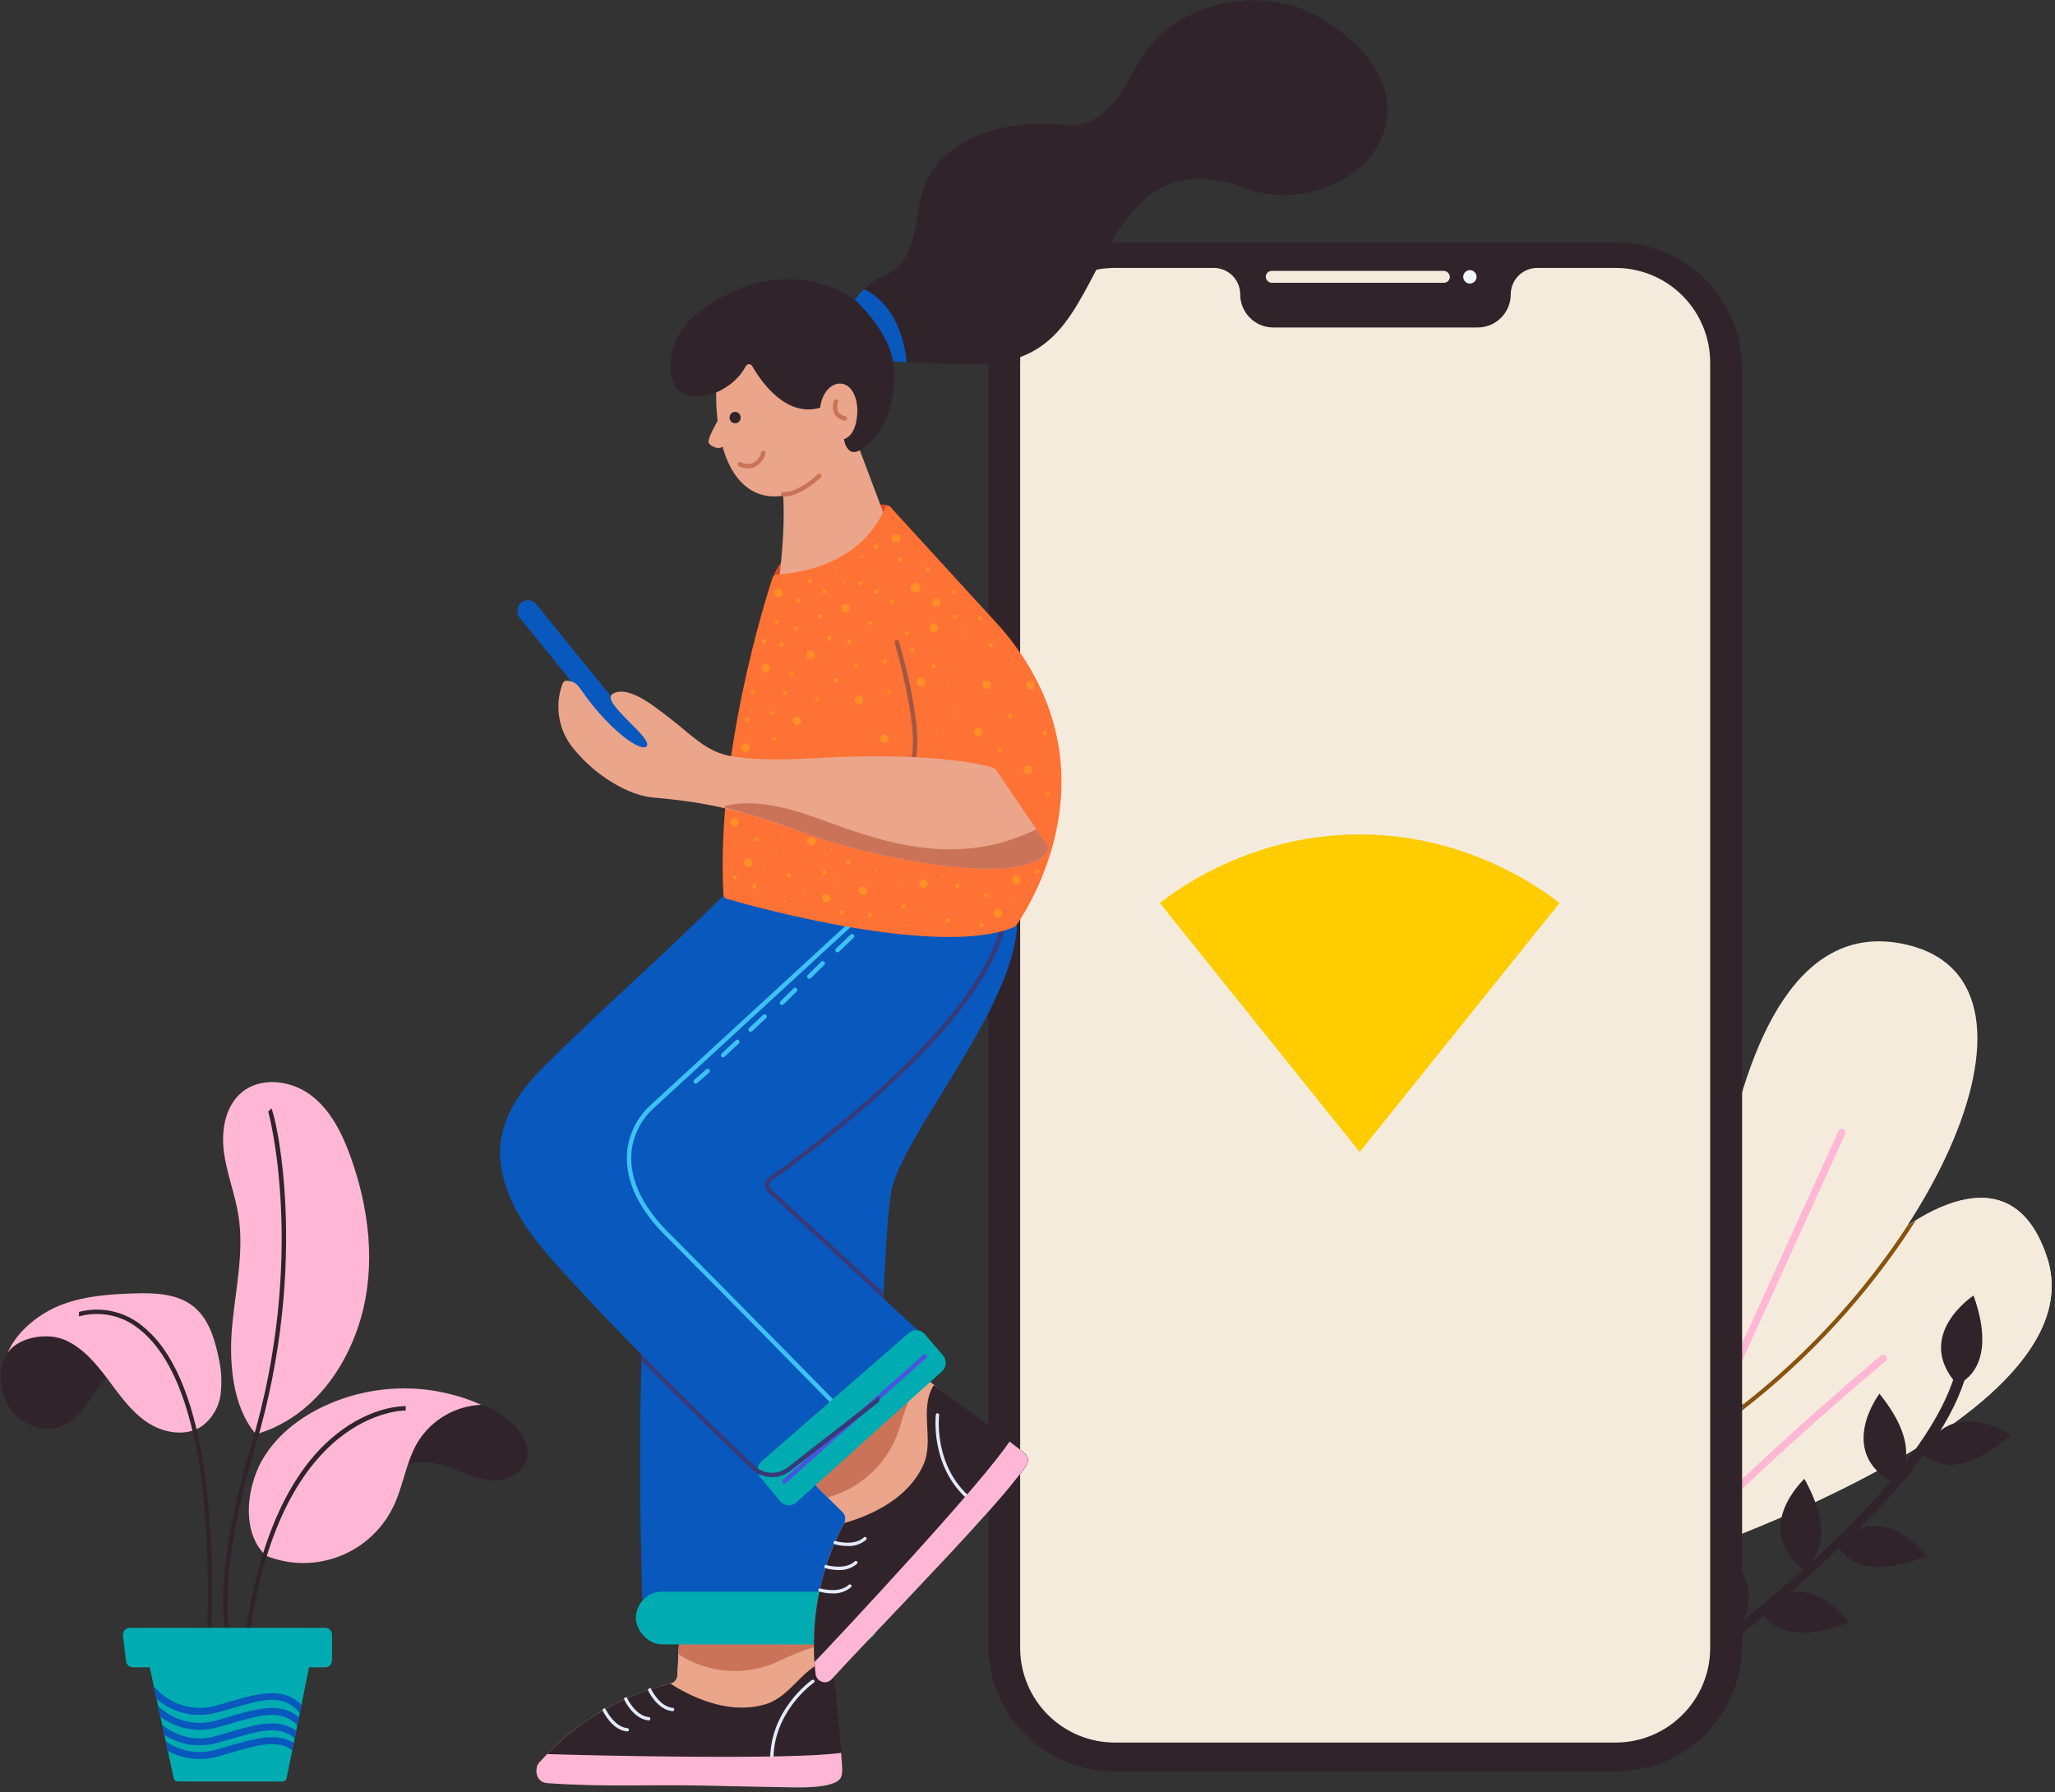 <?xml version="1.0" encoding="UTF-8"?>
<svg width="399px" height="348px" viewBox="0 0 399 348" version="1.1" xmlns="http://www.w3.org/2000/svg" xmlns:xlink="http://www.w3.org/1999/xlink">
    <rect x="0" y="0" width="399" height="348" fill="#333333" stroke="none"/>
    <title>SVGIllustration/ONT-measurement-wifi</title>
    <defs>
        <path d="M302.8,175.333 C301.3,174.2 286.367,162 264,162 C241.6,162 226.7,174.2 225.2,175.333 L264,223.667 L302.8,175.333 Z M235.767,188.467 L264,223.667 L292.233,188.467 C290.8,187.367 280.033,178.633 264,178.633 C247.967,178.633 237.2,187.367 235.767,188.467 Z" id="path-1"></path>
    </defs>
    <g id="ONT-(Design-System)---DS" stroke="none" stroke-width="1" fill="none" fill-rule="evenodd">
        <g id="ONT---DS---Illustrations" transform="translate(-439, -988)">
            <g id="ONT-measurement-cellular" transform="translate(439, 988)">
                <g id="Element" transform="translate(0, 47)" fill-rule="nonzero">
                    <g id="Plant" transform="translate(0, 135.706)">
                        <g id="_3" transform="translate(313.297, 0)">
                            <g id="Group_6645" transform="translate(0.718, 49.824)">
                                <g id="Group_6630" transform="translate(8.517, 0)" fill="#F5EBDD">
                                    <path d="M0.075,70.959 C0.075,70.959 85.438,43.697 74.922,11.593 C63.324,-23.818 15.558,29.686 0.075,70.959 Z" id="Path_5670"></path>
                                </g>
                                <g id="Group_6634" transform="translate(8.517, 0)" fill="#F5EBDD">
                                    <path d="M0.075,70.959 C0.075,70.959 85.438,43.697 74.922,11.593 C63.324,-23.818 15.558,29.686 0.075,70.959 Z" id="Path_5671"></path>
                                </g>
                                <g id="Group_6638" transform="translate(23.397, 4.315)" fill="#87530E">
                                    <path d="M34.583,0.087 C34.018,0.43 33.451,0.792 32.88,1.175 C24.32,14.215 13.717,25.788 1.479,35.451 C1.009,36.163 0.543,36.879 0.082,37.597 C13.683,27.208 25.36,14.513 34.583,0.087 Z" id="Path_5672"></path>
                                </g>
                                <g id="Group_6639" transform="translate(0, 30.511)" fill="#FFB7D5">
                                    <path d="M0.088,48.775 C19.333,26.654 50.759,0.503 51.151,0.178 C51.345,0.007 51.616,-0.045 51.86,0.043 C52.103,0.131 52.279,0.344 52.32,0.599 C52.361,0.855 52.26,1.112 52.057,1.272 C51.664,1.598 20.023,27.929 0.923,49.972 L0.088,48.775 Z" id="Path_5673"></path>
                                </g>
                            </g>
                            <g id="Group_6656">
                                <g id="Group_6646" transform="translate(17.24, 0)" fill="#F5EBDD">
                                    <path d="M0.082,95.568 C0.082,95.568 -2.395,-9.134 39.682,0.71 C71.84,8.233 42.856,67.288 0.082,95.568 Z" id="Path_5674"></path>
                                </g>
                                <g id="Group_6650" transform="translate(0, 36.366)" fill="#FFB7D5">
                                    <path d="M0.089,96.904 C16.386,60.406 43.36,1.215 43.681,0.511 C43.783,0.274 44.004,0.111 44.26,0.084 C44.516,0.058 44.767,0.172 44.915,0.383 C45.062,0.594 45.085,0.868 44.973,1.1 L44.973,1.1 C44.65,1.811 17.291,61.847 1.037,98.265 L0.089,96.904 Z" id="Path_5675"></path>
                                </g>
                            </g>
                        </g>
                        <g id="_2" transform="translate(322.43, 68.726)" fill="#30242A">
                            <g id="Group_6657" transform="translate(0, 9.862)">
                                <path d="M2.481,66.211 C16.302,56.063 29.3,44.838 41.356,32.641 C53.021,20.519 59.342,9.929 60.145,1.167 C60.202,0.593 59.788,0.08 59.216,0.013 C58.644,-0.053 58.124,0.352 58.048,0.924 C58.048,0.94 58.048,0.957 58.048,0.975 C56.651,16.292 36.355,39.377 0.017,65.365 L2.481,66.211 Z" id="Path_5676"></path>
                            </g>
                            <g id="Group_6662" transform="translate(50.797, 24.45)">
                                <path d="M0.056,6.375 C0.056,6.375 5.731,13.13 17.209,2.677 C17.209,2.681 5.595,-5.197 0.056,6.375 Z" id="Path_5677"></path>
                            </g>
                            <g id="Group_6666" transform="translate(39.303, 19.108)">
                                <path d="M5.911,17.411 C5.911,17.411 12.966,12.115 3.178,0.061 C3.181,0.063 -5.323,11.235 5.911,17.411 Z" id="Path_5678"></path>
                            </g>
                            <g id="Group_6670" transform="translate(54.388, 0)">
                                <path d="M3.164,17.367 C3.164,17.367 11.579,14.729 6.368,0.097 C6.368,0.097 -5.37,7.792 3.164,17.367 Z" id="Path_5679"></path>
                            </g>
                            <g id="Group_6674" transform="translate(34.172, 44.79)">
                                <path d="M0.05,3.537 C0.05,3.537 3.106,11.818 17.439,5.869 C17.436,5.869 9.169,-5.479 0.05,3.537 Z" id="Path_5680"></path>
                            </g>
                            <g id="Group_6678" transform="translate(23.192, 35.647)">
                                <path d="M4.413,17.611 C4.413,17.611 12.277,13.617 4.72,0.049 C4.72,0.049 -5.589,9.582 4.413,17.611 Z" id="Path_5681"></path>
                            </g>
                            <g id="Group_6682" transform="translate(19.19, 57.529)">
                                <path d="M0.013,3.382 C0.013,3.382 2.916,11.719 17.356,6.044 C17.355,6.046 9.301,-5.46 0.013,3.382 Z" id="Path_5682"></path>
                            </g>
                            <g id="Group_6686" transform="translate(9.133, 49.207)">
                                <path d="M3.583,17.608 C3.583,17.608 -4.248,13.552 3.412,0.041 C3.414,0.045 13.648,9.659 3.583,17.608 Z" id="Path_5683"></path>
                            </g>
                        </g>
                        <g id="_1" transform="translate(0, 27.326)">
                            <g id="Group_6728">
                                <g id="Group_6704" transform="translate(0, 40.989)">
                                    <g id="Group_6690" transform="translate(0, 2.055)" fill="#30242A">
                                        <path d="M29.853,12.201 C29.415,12.575 28.889,12.832 28.325,12.947 C26.382,13.316 24.359,11.454 22.525,12.783 C20.408,14.315 18.989,16.6 17.479,18.735 C15.97,20.87 14.195,22.993 11.757,23.925 C7.438,25.575 2.229,22.514 0.811,18.111 C-0.608,13.708 -0.632,9.041 7.856,3.914 C13.519,0.494 25.545,-2.243 31.122,2.737 C33.175,4.566 32.456,8.362 31.261,10.454 C30.9,11.116 30.423,11.708 29.853,12.201 L29.853,12.201 Z" id="Path_5684"></path>
                                    </g>
                                    <g id="Group_6697" transform="translate(1.437, 0)" fill="#FFB7D5">
                                        <path d="M0.062,11.593 C2.282,8.522 7.763,7.634 11.225,9.166 C14.686,10.697 17.223,13.735 19.493,16.768 C21.762,19.8 23.976,22.997 27.118,25.111 C30.26,27.225 34.654,27.988 37.791,25.86 C39.809,24.353 41.12,22.081 41.414,19.577 C41.691,17.098 41.522,14.589 40.916,12.169 C40.167,8.607 38.944,4.885 36.093,2.615 C32.918,0.092 28.513,-0.027 24.461,0.106 C19.813,0.258 15.095,0.607 10.732,2.221 C6.369,3.835 1.916,7.317 0.06,11.589" id="Path_5685"></path>
                                    </g>
                                    <g id="Group_6703" transform="translate(15.188, 3.185)" fill="#30242A">
                                        <path d="M25.878,62.978 L25.024,62.953 C26.238,23.67 18.585,9.182 11.952,3.946 C8.754,1.262 4.462,0.283 0.418,1.314 C0.312,1.357 0.195,1.368 0.083,1.345 L0.186,0.934 L0.112,0.514 C4.438,-0.621 9.045,0.407 12.482,3.272 C24.777,12.983 26.554,41.098 25.878,62.978 Z" id="Path_5686"></path>
                                    </g>
                                </g>
                                <g id="Group_6712" transform="translate(43.305, 0)">
                                    <g id="Group_6705" fill="#FFB7D5">
                                        <path d="M6.317,68.343 C1.73,62.922 1.12,54.221 1.796,47.149 C2.472,40.077 4.105,32.961 2.991,25.945 C2.33,21.789 0.72,17.824 0.172,13.647 C-0.376,9.47 0.4,4.755 3.63,2.06 C7.343,-1.036 13.19,-0.303 17.051,2.601 C20.913,5.505 23.151,10.076 24.787,14.628 C28.378,24.63 29.698,35.718 26.747,45.927 C23.795,56.137 16.877,65.265 6.715,68.343" id="Path_5687"></path>
                                    </g>
                                    <g id="Group_6711" transform="translate(0, 5.136)" fill="#30242A">
                                        <path d="M2.751,107.872 C2.443,107.564 -4.778,99.819 5.505,65.295 C16.376,28.793 8.866,0.803 8.76,0.623 L9.001,0.481 L9.348,0.017 C10.041,0.538 17.078,29.429 6.322,65.538 C-1.745,92.647 0.857,104.683 3.358,107.269 L2.751,107.872 Z" id="Path_5688"></path>
                                    </g>
                                </g>
                                <g id="Group_6727" transform="translate(47.308, 59.48)">
                                    <g id="Group_6713" transform="translate(23.192, 2.157)" fill="#30242A">
                                        <path d="M1.663,11.339 C4.164,6.336 8.137,1.837 13.567,0.531 C19.117,-0.744 24.936,0.839 29.078,4.75 C30.995,6.599 32.525,9.307 31.73,11.847 C30.884,14.55 27.697,15.89 24.873,15.716 C22.049,15.541 19.434,14.247 16.778,13.28 C14.122,12.313 11.109,11.674 8.511,12.796 C6.299,13.75 5.289,15.632 4.099,17.571 C3.16,19.112 1.572,19.911 0.387,17.72 C-0.616,15.846 0.845,12.98 1.663,11.339 Z" id="Path_5689"></path>
                                    </g>
                                    <g id="Group_6720" transform="translate(0.924, 0)" fill="#FFB7D5">
                                        <path d="M3.386,32.534 C-0.757,28.594 -0.55,21.734 1.517,16.406 C3.583,11.077 8.094,6.977 13.132,4.277 C23.098,-0.962 34.91,-1.345 45.194,3.237 C40.148,3.452 35.537,6.159 32.887,10.463 C30.617,14.239 30.112,18.82 28.236,22.807 C23.845,32.138 12.936,36.409 3.386,32.534" id="Path_5690"></path>
                                    </g>
                                    <g id="Group_6726" transform="translate(0, 3.493)" fill="#30242A">
                                        <path d="M0.908,46.288 L0.061,46.185 C1.747,32.818 6.211,14.913 17.91,5.523 C24.965,-0.138 31.216,0.003 31.48,0.001 L31.453,0.856 C31.196,0.844 6.663,0.645 0.908,46.288 Z" id="Path_5691"></path>
                                    </g>
                                </g>
                            </g>
                            <g id="Group_6736" transform="translate(29.041, 112.797)">
                                <g id="Group_6729" fill="#00ACB1">
                                    <path d="M0.043,0.945 L4.696,22.449 C4.771,22.802 5.082,23.054 5.442,23.054 L25.854,23.054 C26.218,23.053 26.532,22.795 26.602,22.437 L30.958,0.932 C31.004,0.707 30.946,0.473 30.801,0.295 C30.656,0.118 30.438,0.014 30.209,0.014 L0.794,0.014 C0.59,0.015 0.395,0.097 0.251,0.241 C0.108,0.386 0.027,0.582 0.028,0.786 C0.028,0.839 0.033,0.893 0.043,0.945 L0.043,0.945 Z" id="Path_5692"></path>
                                </g>
                                <g id="Group_6735" transform="translate(0.821, 4.726)" fill="#0958BD">
                                    <path d="M26.893,12.262 C23.905,10.118 20.13,11.229 14.122,12.998 L12.779,13.393 C11.496,13.776 10.166,13.974 8.827,13.98 C6.689,13.98 4.588,13.428 2.725,12.378 L2.324,10.529 C5.258,12.587 8.981,13.162 12.397,12.085 L13.739,11.691 C19.671,9.944 23.771,8.747 27.182,10.83 L26.893,12.262 Z M13.742,9.025 L12.402,9.418 C8.697,10.607 4.643,9.827 1.642,7.349 L2.07,9.316 C4.099,10.611 6.455,11.3 8.862,11.304 C10.191,11.299 11.513,11.103 12.786,10.723 L12.786,10.723 L14.128,10.328 C20.608,8.418 24.317,7.336 27.366,9.953 L27.664,8.481 C24.148,5.966 19.907,7.208 13.737,9.024 L13.742,9.025 Z M13.742,6.019 L12.4,6.413 C8.327,7.704 3.876,6.633 0.834,3.631 L1.3,5.789 C3.493,7.407 6.144,8.285 8.868,8.295 C10.193,8.29 11.511,8.095 12.78,7.716 L14.125,7.322 C20.891,5.329 24.705,4.219 27.876,7.445 L28.194,5.871 C24.575,2.828 20.179,4.125 13.738,6.018 L13.742,6.019 Z M13.742,3.125 L12.4,3.52 C8.098,4.851 3.415,3.578 0.376,0.253 C0.294,0.15 0.182,0.076 0.056,0.039 L0.549,2.312 C2.851,4.299 5.786,5.397 8.825,5.41 C10.166,5.403 11.499,5.205 12.783,4.822 L14.128,4.427 C21.43,2.275 25.124,1.195 28.353,5.051 L28.679,3.439 C24.972,-0.173 20.434,1.154 13.74,3.124 L13.742,3.125 Z" id="Path_5693"></path>
                                </g>
                            </g>
                            <g id="Group_6737" transform="translate(23.808, 105.914)" fill="#00ACB1">
                                <path d="M39.297,7.778 L2.01,7.778 C1.323,7.777 0.744,7.263 0.662,6.58 L0.074,1.621 C0.032,1.263 0.133,0.903 0.356,0.62 C0.579,0.337 0.906,0.154 1.263,0.112 C1.316,0.105 1.369,0.102 1.422,0.102 L39.297,0.102 C40.047,0.102 40.655,0.71 40.655,1.461 L40.655,1.461 L40.655,6.42 C40.654,7.17 40.046,7.778 39.297,7.778 L39.297,7.778 Z" id="Path_5694"></path>
                            </g>
                        </g>
                    </g>
                    <g id="Mobile" transform="translate(151.774, 0)">
                        <g id="Group_6780" transform="translate(40.022, 0)" fill="#30242A">
                            <path d="M24.557,0.059 L121.977,0.059 C135.494,0.059 146.452,11.029 146.452,24.561 L146.452,24.561 L146.452,272.435 C146.452,285.966 135.494,296.937 121.977,296.937 L24.557,296.937 C11.039,296.937 0.081,285.966 0.081,272.435 L0.081,24.561 C0.081,11.029 11.039,0.059 24.557,0.059 Z" id="Path_5779"></path>
                        </g>
                        <g id="Group_6785" transform="translate(46.281, 4.931)">
                            <g id="Group_6781" fill="#F5EBDD">
                                <path d="M133.995,18.465 L133.995,268.02 C133.982,278.18 125.745,286.406 115.597,286.395 L18.416,286.395 C13.542,286.401 8.866,284.468 5.415,281.022 C1.965,277.576 0.024,272.898 0.018,268.019 L0.018,268.019 L0.018,18.465 C0.023,13.585 1.964,8.908 5.414,5.462 C8.865,2.015 13.541,0.082 18.415,0.087 L37.605,0.087 C38.968,0.084 40.276,0.624 41.24,1.588 C42.205,2.551 42.747,3.86 42.747,5.224 L42.747,5.236 C42.749,6.939 43.426,8.571 44.63,9.773 C45.834,10.976 47.466,11.65 49.167,11.649 L88.85,11.649 C92.391,11.652 95.265,8.781 95.27,5.236 L95.27,5.236 C95.27,3.87 95.813,2.559 96.779,1.593 C97.745,0.628 99.054,0.087 100.419,0.087 L115.597,0.087 C120.471,0.082 125.148,2.015 128.598,5.461 C132.048,8.908 133.99,13.585 133.995,18.465 L133.995,18.465 Z" id="Path_5714"></path>
                            </g>
                            <g id="Group_6784" transform="translate(47.615, 0.514)">
                                <g id="Group_6782" transform="translate(0, 0.103)" fill="#F5EBDD">
                                    <rect id="Rectangle_8600" x="0.09" y="0.048" width="35.744" height="2.308" rx="1.154"></rect>
                                </g>
                                <g id="Group_6783" transform="translate(38.38, 0)" fill="#F3F7FF">
                                    <ellipse id="Ellipse_530" cx="1.347" cy="1.307" rx="1.297" ry="1.299"></ellipse>
                                </g>
                            </g>
                        </g>
                        <g id="Group_6797" transform="translate(0, 41.195)" fill="#CA7358">
                            <path d="M0.472,8.278 C0.32,8.28 0.177,8.201 0.099,8.07 C0.021,7.939 0.018,7.776 0.092,7.643 C0.167,7.509 0.306,7.426 0.459,7.423 C0.513,7.423 5.925,7.166 10.035,0.232 C10.111,0.099 10.251,0.017 10.404,0.016 C10.556,0.016 10.698,0.096 10.775,0.228 C10.852,0.36 10.853,0.523 10.777,0.655 C10.777,0.655 10.777,0.664 10.77,0.669 C6.414,8.021 0.723,8.271 0.483,8.278 L0.472,8.278 Z" id="Path_5721"></path>
                        </g>
                    </g>
                </g>
                <g id="women" transform="translate(97, 0)" fill-rule="nonzero">
                    <g id="Body_2" transform="translate(0, 170.964)">
                        <g id="_1-2" transform="translate(7.068, 0)">
                            <g id="Group_6832" transform="translate(0, 145.602)">
                                <g id="Group_6817" transform="translate(0.102, 0)" fill="#FFC0C2">
                                    <path d="M27.695,1.98 L27.37,8.662 C27.347,9.458 26.793,10.139 26.02,10.322 C16.157,12.694 7.26,18.047 0.531,25.655 C0.058,26.166 -0.08,26.903 0.177,27.551 C0.433,28.198 1.039,28.64 1.732,28.686 L10.302,28.783 C14.139,28.824 17.977,28.862 21.815,28.896 C25.993,28.932 30.171,28.961 34.347,28.982 C38.225,29 42.101,29.005 45.978,28.997 C48.911,28.987 51.846,28.971 54.779,28.894 C55.944,28.864 56.672,28.73 57.834,28.657 C59.122,28.577 58.864,26.724 58.823,25.953 C58.738,24.355 58.637,22.757 58.536,21.161 C58.275,17.083 57.996,13.008 57.737,8.93 C57.585,6.538 57.43,4.145 57.327,1.752 C57.31,0.817 56.556,0.064 55.623,0.049 L29.379,0.272 C28.454,0.302 27.715,1.052 27.695,1.98 Z" id="Path_5730"></path>
                                </g>
                                <g id="Group_6818" transform="translate(0.102, 5.442)" fill="#141C37">
                                    <path d="M1.729,23.248 C4.615,23.281 7.497,23.371 10.382,23.459 C14.251,23.577 18.119,23.706 21.987,23.825 C26.193,23.956 30.4,24.078 34.604,24.167 C38.497,24.252 42.399,24.318 46.295,24.313 C49.235,24.313 52.183,24.289 55.117,24.08 C56.407,23.987 58.556,24.061 59.066,23.169 C59.536,22.348 59.309,20.807 59.244,19.691 C59.121,17.588 58.917,15.489 58.715,13.392 C58.293,9.021 57.815,4.65 57.541,0.266 C57.533,0.145 57.429,0.053 57.308,0.061 L57.276,0.061 C53.513,0.83 49.545,5.064 48.016,6.848 C47.5,7.45 46.853,7.926 46.126,8.241 C38.33,11.617 29.976,7.42 26.069,4.929 C26.022,4.899 25.965,4.888 25.911,4.9 C16.089,7.29 7.232,12.633 0.525,20.213 C0.05,20.724 -0.088,21.463 0.169,22.112 C0.426,22.761 1.034,23.203 1.729,23.247 L1.729,23.248 Z" id="Path_5731"></path>
                                </g>
                                <g id="Group_6822" transform="translate(12.804, 11.192)" fill="#E3EAFC">
                                    <g id="Group_6819" transform="translate(4.2, 1.746)">
                                        <path d="M4.889,4.627 L4.851,4.627 C1.907,4.371 0.175,0.84 0.103,0.69 C0.027,0.554 0.03,0.387 0.113,0.254 C0.195,0.121 0.343,0.044 0.499,0.053 C0.654,0.062 0.793,0.156 0.859,0.297 L0.871,0.318 C0.886,0.351 2.467,3.562 4.926,3.776 C5.158,3.791 5.335,3.989 5.325,4.221 C5.314,4.454 5.121,4.636 4.889,4.631 L4.889,4.631 L4.889,4.627 Z" id="Path_5732"></path>
                                    </g>
                                    <g id="Group_6820" transform="translate(0, 3.902)">
                                        <path d="M4.925,4.617 L4.887,4.617 C1.944,4.36 0.212,0.83 0.14,0.68 C0.064,0.544 0.067,0.377 0.149,0.244 C0.232,0.111 0.38,0.034 0.535,0.043 C0.691,0.052 0.83,0.145 0.896,0.286 L0.908,0.308 C0.923,0.341 2.502,3.551 4.962,3.764 C5.193,3.78 5.37,3.978 5.36,4.21 C5.35,4.442 5.157,4.624 4.925,4.62 L4.925,4.62 L4.925,4.617 Z" id="Path_5733"></path>
                                    </g>
                                    <g id="Group_6821" transform="translate(8.809, 0)">
                                        <path d="M4.917,4.584 L4.88,4.584 C1.936,4.327 0.204,0.797 0.132,0.648 C0.066,0.511 0.077,0.348 0.163,0.222 C0.248,0.095 0.395,0.024 0.547,0.035 C0.698,0.046 0.833,0.138 0.899,0.275 C0.915,0.308 2.495,3.523 4.954,3.732 C5.189,3.743 5.372,3.942 5.361,4.178 C5.351,4.414 5.152,4.597 4.917,4.587 L4.917,4.584 Z" id="Path_5734"></path>
                                    </g>
                                </g>
                                <g id="Group_6823" transform="translate(0.102, 0)" fill="#EAA58B">
                                    <path d="M27.695,1.98 L27.37,8.662 C27.347,9.458 26.793,10.139 26.02,10.322 C16.157,12.694 7.26,18.047 0.531,25.655 C0.058,26.166 -0.08,26.903 0.177,27.551 C0.433,28.198 1.039,28.64 1.732,28.686 L10.302,28.783 C14.139,28.824 17.977,28.862 21.815,28.896 C25.993,28.932 30.171,28.961 34.347,28.982 C38.225,29 42.101,29.005 45.978,28.997 C48.911,28.987 51.846,28.971 54.779,28.894 C55.944,28.864 56.672,28.73 57.834,28.657 C59.122,28.577 58.864,26.724 58.823,25.953 C58.738,24.355 58.637,22.757 58.536,21.161 C58.275,17.083 57.996,13.008 57.737,8.93 C57.585,6.538 57.43,4.145 57.327,1.752 C57.31,0.817 56.556,0.064 55.623,0.049 L29.379,0.272 C28.454,0.302 27.715,1.052 27.695,1.98 Z" id="Path_5735"></path>
                                </g>
                                <g id="Group_6824" transform="translate(0.102, 5.442)" fill="#30242A">
                                    <path d="M1.729,23.248 C4.615,23.281 7.497,23.371 10.382,23.459 C14.251,23.577 18.119,23.706 21.987,23.825 C26.193,23.956 30.4,24.078 34.604,24.167 C38.497,24.252 42.399,24.318 46.295,24.313 C49.235,24.313 52.183,24.289 55.117,24.08 C56.407,23.987 58.556,24.061 59.066,23.169 C59.536,22.348 59.309,20.807 59.244,19.691 C59.121,17.588 58.917,15.489 58.715,13.392 C58.293,9.021 57.815,4.65 57.541,0.266 C57.533,0.145 57.429,0.053 57.308,0.061 L57.276,0.061 C51.885,1.164 49.659,7.27 44.538,8.858 C38.27,10.803 31.372,8.303 26.069,4.928 C26.023,4.897 25.965,4.886 25.911,4.898 C16.089,7.288 7.231,12.632 0.525,20.213 C0.05,20.723 -0.089,21.463 0.168,22.113 C0.426,22.762 1.033,23.204 1.729,23.248 L1.729,23.248 Z" id="Path_5736"></path>
                                </g>
                                <g id="Group_6828" transform="translate(12.907, 11.295)" fill="#E3EAFC">
                                    <g id="Group_6825" transform="translate(4.2, 1.746)">
                                        <path d="M4.787,4.417 L4.758,4.417 C1.875,4.162 0.168,0.688 0.096,0.54 C0.042,0.439 0.046,0.315 0.107,0.218 C0.169,0.12 0.278,0.063 0.392,0.069 C0.507,0.074 0.611,0.141 0.663,0.243 L0.672,0.262 C0.687,0.295 2.291,3.559 4.813,3.779 C4.985,3.792 5.114,3.939 5.107,4.111 C5.1,4.283 4.958,4.419 4.787,4.418 L4.787,4.417 Z" id="Path_5737"></path>
                                    </g>
                                    <g id="Group_6826" transform="translate(0, 3.902)">
                                        <path d="M4.823,4.407 L4.795,4.407 C1.91,4.156 0.204,0.677 0.133,0.529 C0.079,0.427 0.083,0.304 0.144,0.207 C0.206,0.109 0.314,0.052 0.429,0.057 C0.544,0.063 0.647,0.129 0.7,0.232 L0.709,0.251 C0.724,0.283 2.328,3.549 4.85,3.767 C5.022,3.781 5.152,3.928 5.144,4.101 C5.137,4.273 4.995,4.408 4.823,4.407 L4.823,4.407 Z" id="Path_5738"></path>
                                    </g>
                                    <g id="Group_6827" transform="translate(8.809, 0)">
                                        <path d="M4.814,4.374 L4.788,4.374 C1.902,4.123 0.197,0.645 0.125,0.497 C0.071,0.395 0.075,0.272 0.136,0.175 C0.197,0.077 0.306,0.02 0.421,0.025 C0.536,0.031 0.639,0.097 0.691,0.2 L0.701,0.219 C0.716,0.252 2.32,3.516 4.842,3.735 C5.013,3.748 5.143,3.896 5.136,4.068 C5.128,4.24 4.986,4.375 4.814,4.374 L4.814,4.374 Z" id="Path_5739"></path>
                                    </g>
                                </g>
                                <g id="Group_6829" transform="translate(45.378, 9.447)" fill="#E3EAFC">
                                    <path d="M0.423,16.477 C0.252,16.476 0.111,16.341 0.103,16.169 C-0.254,6.093 8.128,0.212 8.213,0.151 C8.359,0.057 8.553,0.096 8.651,0.239 C8.75,0.383 8.716,0.578 8.576,0.681 C8.49,0.736 0.397,6.431 0.744,16.144 C0.75,16.32 0.613,16.469 0.436,16.476 L0.423,16.476 L0.423,16.477 Z" id="Path_5740"></path>
                                </g>
                                <g id="Group_6830" transform="translate(0, 23.719)" fill="#FFB7D5">
                                    <path d="M2.159,5.921 C13.421,6.715 22.134,6.177 32.294,6.398 C37.442,6.51 43.008,6.63 48.155,6.715 C50.146,6.749 57.887,7.137 59.17,4.895 C59.64,4.073 59.415,2.533 59.349,1.416 C59.322,0.956 59.28,0.492 59.247,0.036 C49.818,1.455 10.364,0.558 2.2,0.28 C1.674,0.817 1.15,1.362 0.632,1.94 C-0.39,3.076 -0.053,5.765 2.159,5.921 Z" id="Path_5741"></path>
                                </g>
                                <g id="Group_6831" transform="translate(27.657, 0)" fill="#CA7358">
                                    <path d="M19.811,5.806 C24.405,3.61 27.596,2.74 29.812,2.52 C29.799,2.263 29.783,2.013 29.772,1.76 C29.754,0.824 29,0.071 28.067,0.056 L1.823,0.279 C0.904,0.311 0.168,1.055 0.143,1.977 L0.015,4.613 C5.942,8.484 13.465,8.937 19.811,5.806 L19.811,5.806 Z" id="Path_5742"></path>
                                </g>
                            </g>
                            <g id="Group_6833" transform="translate(20.18, 0)" fill="#0958BD">
                                <path d="M17.529,0.947 C13.359,6.138 -3.4,34.153 0.676,145.566 C0.719,146.829 1.751,147.831 3.012,147.834 L41.502,147.834 C43.461,147.838 45.07,146.284 45.139,144.321 C45.687,129.389 46.958,70.059 48.819,60.31 C50.868,49.618 71.867,25.691 73.175,9.463 C73.287,8.196 72.384,7.064 71.126,6.896 L19.667,0.101 C18.856,-0.012 18.044,0.309 17.529,0.947 L17.529,0.947 Z" id="Path_5743"></path>
                            </g>
                            <g id="Group_6834" transform="translate(19.36, 138.003)" fill="#00ACB1">
                                <rect id="Rectangle_8609" x="0.036" y="0.072" width="47.461" height="10.235" rx="5.118"></rect>
                            </g>
                        </g>
                        <g id="_2-2" transform="translate(0, 1.232)">
                            <g id="Group_6850" transform="translate(60.948, 93.953)">
                                <g id="Group_6835" fill="#FFC0C2">
                                    <path d="M0.903,22.723 L5.657,27.423 C6.234,27.971 6.371,28.838 5.992,29.537 C1.184,38.491 -0.765,48.71 0.41,58.811 C0.474,59.505 0.931,60.1 1.583,60.34 C2.236,60.58 2.969,60.422 3.465,59.934 C5.393,57.821 7.321,55.707 9.248,53.593 C11.836,50.753 14.422,47.91 17.006,45.065 C19.818,41.966 22.624,38.863 25.424,35.755 C28.019,32.869 30.606,29.976 33.186,27.074 C35.132,24.875 37.078,22.671 38.976,20.428 C39.73,19.537 40.115,18.906 40.836,17.988 C41.634,16.971 40.085,15.934 39.483,15.445 C38.239,14.443 36.983,13.454 35.727,12.468 C32.522,9.945 29.304,7.436 26.098,4.914 C24.224,3.435 22.338,1.955 20.489,0.438 C19.781,-0.172 18.717,-0.11 18.085,0.579 L0.76,20.332 C0.168,21.041 0.231,22.09 0.903,22.723 Z" id="Path_5744"></path>
                                </g>
                                <g id="Group_6836" transform="translate(0, 2.772)" fill="#141C37">
                                    <path d="M3.465,57.155 C5.412,55.02 7.401,52.926 9.388,50.831 C12.051,48.019 14.72,45.209 17.395,42.401 C20.294,39.345 23.183,36.278 26.062,33.2 C28.726,30.345 31.367,27.474 33.962,24.559 C35.917,22.361 37.868,20.144 39.668,17.809 C40.458,16.782 41.946,15.226 41.621,14.25 C41.322,13.35 40.028,12.494 39.153,11.798 C37.507,10.489 35.811,9.243 34.116,7.999 C30.584,5.4 27.015,2.845 23.572,0.127 C23.478,0.053 23.341,0.068 23.265,0.161 C23.258,0.17 23.252,0.179 23.246,0.189 C21.311,3.515 21.812,9.301 22.12,11.632 C22.223,12.42 22.147,13.221 21.897,13.975 C19.212,22.05 10.519,25.493 6.066,26.756 C6.012,26.771 5.966,26.808 5.939,26.858 C1.17,35.792 -0.76,45.973 0.408,56.037 C0.47,56.732 0.926,57.33 1.579,57.571 C2.232,57.813 2.966,57.655 3.463,57.167 L3.465,57.155 Z" id="Path_5745"></path>
                                </g>
                                <g id="Group_6840" transform="translate(0.922, 32.139)" fill="#E3EAFC">
                                    <g id="Group_6837" transform="translate(1.127, 4.621)">
                                        <path d="M2.807,2.029 C1.992,2.028 1.181,1.922 0.393,1.713 C0.164,1.659 0.022,1.428 0.076,1.199 C0.13,0.969 0.36,0.827 0.589,0.881 L0.628,0.892 C0.663,0.901 4.104,1.859 5.901,0.164 C6.068,-0.002 6.338,-0.001 6.504,0.166 C6.67,0.333 6.669,0.604 6.503,0.77 L6.485,0.787 C5.461,1.654 4.146,2.098 2.807,2.029 Z" id="Path_5746"></path>
                                    </g>
                                    <g id="Group_6838" transform="translate(0, 9.139)">
                                        <path d="M2.757,2.054 C1.941,2.051 1.129,1.945 0.341,1.736 C0.116,1.675 -0.018,1.444 0.04,1.218 C0.098,0.992 0.326,0.854 0.552,0.909 L0.576,0.915 C0.612,0.925 4.052,1.883 5.85,0.189 C5.961,0.084 6.119,0.047 6.265,0.091 C6.411,0.135 6.522,0.254 6.557,0.403 C6.592,0.552 6.545,0.708 6.434,0.812 L6.434,0.812 C5.409,1.678 4.095,2.122 2.757,2.054 L2.757,2.054 Z" id="Path_5747"></path>
                                    </g>
                                    <g id="Group_6839" transform="translate(2.971, 0)">
                                        <path d="M2.725,1.99 C1.91,1.989 1.098,1.882 0.31,1.674 C0.164,1.632 0.051,1.514 0.014,1.366 C-0.022,1.218 0.023,1.061 0.132,0.955 C0.242,0.849 0.4,0.81 0.546,0.852 C0.581,0.863 4.022,1.821 5.818,0.126 C5.99,-0.036 6.26,-0.028 6.421,0.144 C6.583,0.316 6.575,0.587 6.403,0.749 C5.379,1.615 4.064,2.059 2.725,1.99 L2.725,1.99 Z" id="Path_5748"></path>
                                    </g>
                                </g>
                                <g id="Group_6841" fill="#EAA58B">
                                    <path d="M0.903,22.723 L5.657,27.423 C6.234,27.971 6.371,28.838 5.992,29.537 C1.184,38.491 -0.765,48.71 0.41,58.811 C0.474,59.505 0.931,60.1 1.583,60.34 C2.236,60.58 2.969,60.422 3.465,59.934 C5.393,57.821 7.321,55.707 9.248,53.593 C11.836,50.753 14.422,47.91 17.006,45.065 C19.818,41.966 22.624,38.863 25.424,35.755 C28.019,32.869 30.606,29.976 33.186,27.074 C35.132,24.875 37.078,22.671 38.976,20.428 C39.73,19.537 40.115,18.906 40.836,17.988 C41.634,16.971 40.085,15.934 39.483,15.445 C38.239,14.443 36.983,13.454 35.727,12.468 C32.522,9.945 29.304,7.436 26.098,4.914 C24.224,3.435 22.338,1.955 20.489,0.438 C19.781,-0.172 18.717,-0.11 18.085,0.579 L0.76,20.332 C0.168,21.041 0.231,22.09 0.903,22.723 Z" id="Path_5749"></path>
                                </g>
                                <g id="Group_6842" transform="translate(0, 2.772)" fill="#30242A">
                                    <path d="M3.465,57.155 C5.412,55.02 7.401,52.926 9.388,50.831 C12.051,48.019 14.72,45.209 17.395,42.401 C20.294,39.345 23.183,36.278 26.062,33.2 C28.726,30.345 31.367,27.474 33.962,24.559 C35.917,22.361 37.868,20.144 39.668,17.809 C40.458,16.782 41.946,15.226 41.621,14.25 C41.322,13.35 40.028,12.494 39.153,11.798 C37.507,10.489 35.811,9.243 34.116,7.999 C30.584,5.4 27.015,2.845 23.572,0.127 C23.477,0.054 23.341,0.07 23.265,0.163 C23.258,0.171 23.252,0.18 23.246,0.189 C20.476,4.952 23.533,10.686 21.3,15.572 C18.571,21.554 12.112,25.04 6.068,26.756 C6.014,26.771 5.968,26.808 5.941,26.858 C1.172,35.792 -0.758,45.973 0.41,56.037 C0.472,56.732 0.928,57.33 1.581,57.571 C2.234,57.813 2.968,57.655 3.465,57.167 L3.465,57.155 Z" id="Path_5750"></path>
                                </g>
                                <g id="Group_6846" transform="translate(1.024, 32.242)" fill="#E3EAFC">
                                    <g id="Group_6843" transform="translate(1.127, 4.621)">
                                        <path d="M2.706,1.821 C1.901,1.819 1.099,1.713 0.32,1.507 C0.15,1.459 0.052,1.281 0.1,1.111 C0.149,0.941 0.326,0.843 0.496,0.891 C0.532,0.901 4.03,1.875 5.872,0.139 C6,0.019 6.201,0.026 6.322,0.155 C6.442,0.283 6.436,0.484 6.309,0.606 C5.305,1.454 4.017,1.888 2.706,1.821 L2.706,1.821 Z" id="Path_5751"></path>
                                    </g>
                                    <g id="Group_6844" transform="translate(0, 9.139)">
                                        <path d="M2.656,1.845 C1.85,1.843 1.048,1.737 0.268,1.531 C0.099,1.482 0.001,1.304 0.05,1.134 C0.099,0.964 0.276,0.866 0.446,0.915 C0.48,0.924 3.979,1.902 5.821,0.164 C5.905,0.086 6.023,0.058 6.133,0.091 C6.242,0.124 6.326,0.213 6.352,0.324 C6.378,0.436 6.343,0.553 6.26,0.631 C5.255,1.478 3.967,1.912 2.656,1.845 L2.656,1.845 Z" id="Path_5752"></path>
                                    </g>
                                    <g id="Group_6845" transform="translate(2.971, 0)">
                                        <path d="M2.624,1.782 C1.818,1.78 1.016,1.674 0.237,1.468 C0.067,1.42 -0.031,1.242 0.017,1.072 C0.066,0.902 0.243,0.803 0.413,0.852 L0.413,0.852 C0.449,0.861 3.946,1.838 5.789,0.101 C5.917,-0.021 6.12,-0.015 6.241,0.114 C6.362,0.244 6.356,0.446 6.227,0.568 C5.223,1.415 3.935,1.849 2.624,1.782 Z" id="Path_5753"></path>
                                    </g>
                                </g>
                                <g id="Group_6847" transform="translate(23.662, 8.214)" fill="#E3EAFC">
                                    <path d="M6.812,17.116 C6.737,17.116 6.665,17.09 6.607,17.042 C-1.126,10.595 0.086,0.408 0.099,0.305 C0.115,0.191 0.189,0.095 0.295,0.051 C0.401,0.008 0.522,0.024 0.612,0.094 C0.703,0.165 0.749,0.278 0.733,0.391 C0.72,0.494 -0.443,10.332 7.016,16.551 C7.119,16.638 7.156,16.779 7.111,16.906 C7.065,17.032 6.945,17.117 6.811,17.117 L6.812,17.116 Z" id="Path_5754"></path>
                                </g>
                                <g id="Group_6848" transform="translate(0.205, 13.657)" fill="#FFB7D5">
                                    <path d="M3.26,46.271 C5.207,44.135 7.196,42.042 9.183,39.947 C11.847,37.135 14.516,34.325 17.19,31.518 C20.089,28.461 22.978,25.393 25.857,22.316 C28.521,19.461 31.163,16.59 33.757,13.675 C35.713,11.477 37.663,9.26 39.463,6.925 C40.254,5.898 41.741,4.341 41.416,3.366 C41.117,2.465 39.823,1.61 38.949,0.914 C38.588,0.628 38.219,0.352 37.854,0.072 C32.629,8.065 5.663,36.952 0.016,42.868 C0.066,43.619 0.119,44.374 0.205,45.147 C0.267,45.842 0.723,46.439 1.376,46.681 C2.029,46.922 2.763,46.765 3.26,46.276 L3.26,46.271 Z" id="Path_5755"></path>
                                </g>
                                <g id="Group_6849" transform="translate(0.307, 0)" fill="#CA7358">
                                    <path d="M16.553,10.573 C17.987,5.676 19.465,2.711 20.775,0.908 C20.578,0.749 20.379,0.591 20.183,0.431 C19.474,-0.179 18.411,-0.117 17.778,0.572 L0.454,20.331 C-0.135,21.039 -0.072,22.084 0.596,22.717 L2.472,24.571 C9.301,22.722 14.652,17.403 16.553,10.573 L16.553,10.573 Z" id="Path_5756"></path>
                                </g>
                            </g>
                            <g id="Group_6856">
                                <g id="Group_6851" fill="#0958BD">
                                    <path d="M44.129,1.039 C32.436,12.68 20.192,23.349 8.5,34.991 C3.748,39.722 -0.605,45.952 0.173,53.354 C0.963,60.867 5.696,67.339 10.478,72.714 C23.743,87.626 42.271,105.503 49.516,112.399 C51.279,114.078 54.002,114.212 55.921,112.715 L80.263,93.775 C81.518,92.799 82.279,91.319 82.345,89.729 C82.411,88.139 81.774,86.601 80.604,85.525 L52.122,59.281 C51.706,58.898 51.486,58.348 51.522,57.784 C51.557,57.22 51.846,56.702 52.306,56.375 C61.315,50.029 99.146,22.123 97.934,1.804 C97.861,0.831 97.046,0.083 96.073,0.095 L45.426,0.498 C44.94,0.501 44.474,0.695 44.129,1.039 Z" id="Path_5757"></path>
                                </g>
                                <g id="Group_6852" transform="translate(24.687, 1.951)" fill="#3EC1F3">
                                    <path d="M41.64,100.163 C41.525,100.163 41.414,100.117 41.333,100.034 C41.144,99.841 22.221,80.499 7.365,65.612 C0.375,58.604 -0.403,52.496 0.178,48.606 C0.704,45.416 2.301,42.501 4.704,40.343 L48.419,0.139 C48.586,-0.027 48.856,-0.026 49.021,0.142 C49.187,0.31 49.185,0.581 49.018,0.746 L48.995,0.768 L5.279,40.976 C3.02,43.001 1.518,45.739 1.022,48.736 C0.228,54.034 2.632,59.66 7.967,65.008 C22.827,79.897 41.752,99.243 41.942,99.437 C42.062,99.561 42.097,99.744 42.029,99.903 C41.962,100.062 41.806,100.165 41.634,100.163 L41.64,100.163 Z" id="Path_5758"></path>
                                </g>
                                <g id="Group_6853" transform="translate(50.09, 86.047)" fill="#00ACB1">
                                    <path d="M0.792,25.477 L29.363,0.554 C30.273,-0.24 31.654,-0.144 32.447,0.768 L32.459,0.783 L35.994,4.9 C36.784,5.822 36.697,7.206 35.799,8.021 L7.538,33.459 C6.64,34.268 5.257,34.194 4.45,33.293 L4.39,33.225 L0.548,28.592 C-0.227,27.659 -0.119,26.277 0.792,25.477 L0.792,25.477 Z" id="Path_5759"></path>
                                </g>
                                <g id="Group_6854" transform="translate(54.802, 90.667)" fill="#4856DF">
                                    <path d="M0.443,25.236 C0.266,25.235 0.108,25.125 0.045,24.96 C-0.018,24.794 0.028,24.607 0.16,24.488 L27.489,0.144 C27.602,0.033 27.766,-0.006 27.916,0.041 C28.066,0.089 28.178,0.215 28.208,0.371 C28.237,0.526 28.178,0.684 28.056,0.783 L0.722,25.128 C0.645,25.197 0.546,25.235 0.443,25.236 Z" id="Path_5760"></path>
                                </g>
                                <g id="Group_6855" transform="translate(37.593, 9.139)" fill="#3EC1F3">
                                    <path d="M0.497,29.061 C0.319,29.061 0.16,28.951 0.097,28.784 C0.034,28.618 0.081,28.43 0.215,28.312 L2.532,26.279 C2.643,26.174 2.801,26.137 2.947,26.18 C3.093,26.224 3.205,26.342 3.24,26.491 C3.275,26.639 3.229,26.795 3.118,26.9 L3.094,26.922 L0.776,28.955 C0.699,29.023 0.6,29.061 0.497,29.061 L0.497,29.061 Z M5.808,23.954 C5.633,23.955 5.475,23.848 5.411,23.685 C5.346,23.521 5.388,23.335 5.516,23.215 L8.251,20.648 C8.356,20.534 8.515,20.486 8.666,20.523 C8.817,20.56 8.936,20.677 8.976,20.827 C9.016,20.977 8.972,21.138 8.86,21.246 C8.851,21.255 8.842,21.264 8.832,21.272 L6.098,23.839 C6.019,23.913 5.916,23.955 5.808,23.956 L5.808,23.954 Z M11.135,19.005 C10.96,19.004 10.804,18.897 10.74,18.734 C10.676,18.571 10.717,18.386 10.844,18.266 L13.578,15.699 C13.748,15.547 14.007,15.556 14.166,15.718 C14.326,15.881 14.33,16.141 14.176,16.309 L14.16,16.323 L11.426,18.89 C11.346,18.963 11.242,19.004 11.135,19.004 L11.135,19.005 Z M17.234,13.807 C17.06,13.807 16.904,13.702 16.838,13.541 C16.773,13.381 16.811,13.196 16.934,13.074 L19.512,10.531 C19.681,10.38 19.939,10.389 20.098,10.552 C20.257,10.714 20.261,10.972 20.108,11.14 L17.531,13.684 C17.451,13.762 17.345,13.806 17.234,13.807 L17.234,13.807 Z M22.545,8.7 C22.372,8.7 22.216,8.595 22.15,8.434 C22.085,8.274 22.123,8.09 22.247,7.968 L24.824,5.425 C24.925,5.308 25.082,5.255 25.233,5.287 C25.385,5.318 25.507,5.43 25.553,5.578 C25.599,5.726 25.561,5.888 25.454,6 C25.443,6.011 25.432,6.022 25.42,6.033 L22.843,8.579 C22.763,8.657 22.655,8.7 22.544,8.7 L22.545,8.7 Z M28.014,3.572 C27.839,3.572 27.682,3.466 27.618,3.303 C27.553,3.141 27.594,2.955 27.721,2.835 L30.589,0.097 C30.761,-0.043 31.012,-0.027 31.166,0.133 C31.319,0.294 31.325,0.546 31.178,0.713 L28.304,3.447 C28.225,3.525 28.12,3.57 28.01,3.572 L28.014,3.572 Z" id="Path_5761"></path>
                                </g>
                            </g>
                            <g id="Group_6859" transform="translate(27.452, 5.545)" fill="#383979">
                                <g id="Group_6857" transform="translate(0, 85.225)">
                                    <path d="M46.291,8.076 L28.467,21.945 C26.548,23.442 23.826,23.307 22.062,21.629 C17.672,17.448 9.133,9.226 0.133,0.087 C0.122,0.48 0.112,0.877 0.1,1.271 C8.87,10.164 17.131,18.111 21.476,22.25 C22.547,23.272 23.97,23.841 25.449,23.838 C26.731,23.836 27.977,23.408 28.991,22.622 L46.254,9.189 C46.265,8.815 46.279,8.447 46.291,8.076 Z" id="Path_5762"></path>
                                </g>
                                <g id="Group_6858" transform="translate(23.97, 0)">
                                    <path d="M1.373,51.531 C10.849,44.858 19.794,37.458 28.128,29.398 C39.518,18.141 45.882,8.338 47.139,0.17 C47.077,0.158 47.017,0.136 46.952,0.127 L46.308,0.042 C43.229,19.89 9.341,44.874 0.879,50.834 C0.416,51.159 0.126,51.677 0.09,52.242 C0.054,52.807 0.277,53.358 0.695,53.739 L23.07,74.353 C23.088,73.98 23.105,73.611 23.123,73.242 L1.276,53.107 C1.051,52.899 0.932,52.6 0.952,52.294 C0.972,51.988 1.129,51.707 1.379,51.531 L1.373,51.531 Z" id="Path_5763"></path>
                                </g>
                            </g>
                        </g>
                    </g>
                    <g id="Body_1" transform="translate(1.561, 82.966)">
                        <g id="Group_6860" transform="translate(51.5, 14.889)" fill="#DD4926">
                            <path d="M23.11,0.876 C21.908,-1.21 16.219,1.143 9.775,4.872 C3.331,8.602 -0.919,13.316 0.282,15.402 C1.482,17.489 7.682,16.155 14.126,12.424 C20.57,8.694 24.311,2.962 23.11,0.876 Z" id="Path_5764"></path>
                        </g>
                        <g id="Group_6861" transform="translate(52.524, 0)" fill="#EAA58B">
                            <path d="M14.194,0.025 L20.538,16.877 C20.538,16.877 16.256,30.709 0.078,30.391 C0.078,30.391 1.819,17.99 0.712,10.835 L14.194,0.025 Z" id="Path_5765"></path>
                        </g>
                        <g id="Group_6862" transform="translate(41.666, 15.299)" fill="#FF7235">
                            <path d="M31.602,0.389 C30.336,3.235 26.071,12.113 10.466,13.327 C10.154,13.348 9.885,13.555 9.785,13.852 C8.407,18.032 -1.205,48.32 0.236,75.419 C0.257,75.812 0.523,76.148 0.899,76.257 C6.093,77.757 42.21,87.813 56.696,81.715 C56.851,81.651 56.985,81.544 57.082,81.407 C58.988,78.714 77.562,50.977 54.165,23.694 L32.696,0.216 C32.545,0.05 32.322,-0.028 32.101,0.008 C31.881,0.044 31.693,0.188 31.602,0.392 L31.602,0.389 Z" id="Path_5766"></path>
                        </g>
                        <g id="Group_6863" transform="translate(75.06, 41.278)" fill="#A15842">
                            <path d="M1.961,26.053 C1.75,26.056 1.569,25.903 1.535,25.695 C1.501,25.486 1.625,25.284 1.825,25.22 C3.803,24.56 4.171,20.016 2.862,12.424 C2.142,8.424 1.219,4.463 0.096,0.557 C0.029,0.33 0.158,0.091 0.385,0.024 C0.611,-0.043 0.849,0.086 0.916,0.313 C1.633,2.746 7.788,24.135 2.099,26.031 C2.054,26.046 2.008,26.053 1.961,26.053 Z" id="Path_5767"></path>
                        </g>
                        <g id="Group_6866" transform="translate(0, 32.653)">
                            <g id="Group_6864" fill="#0958BD">
                                <path d="M14.626,-2.846 C15.771,-2.847 16.7,-1.92 16.702,-0.775 C16.702,-0.773 16.702,-0.771 16.702,-0.77 L16.662,33.045 C16.661,34.193 15.73,35.124 14.581,35.126 C13.436,35.127 12.507,34.2 12.505,33.055 C12.505,33.053 12.505,33.051 12.505,33.05 L12.545,-0.765 C12.546,-1.913 13.477,-2.844 14.626,-2.846 Z" id="Rectangle_8610" transform="translate(14.603, 16.14) rotate(-39.12) translate(-14.603, -16.14) "></path>
                            </g>
                            <g id="Group_6865" transform="translate(9.809, 16.532)" fill="#EAA58B">
                                <path d="M85.08,17.401 C84.958,17.218 84.784,17.075 84.581,16.991 C82.715,16.216 72.093,13.855 51.103,14.986 C45.306,15.294 39.289,15.618 33.532,14.654 C28.683,13.84 25.56,10.22 21.796,7.39 C19.44,5.617 13.902,0.756 10.653,2.519 C7.9,4.016 18.559,11.123 17.177,12.76 C16.351,13.741 11.646,11.089 6.012,3.93 C4.602,2.135 3.955,0.606 2.734,0.222 C1.947,-0.026 1.18,-0.205 0.867,0.564 C-0.766,4.884 0.07,9.752 3.048,13.278 C7.408,18.65 13.822,22.3 18.443,22.7 C28.707,23.585 35.416,25.035 48.102,29.695 C60.427,34.22 90.211,40.5 94.968,33.172 C95.208,32.791 95.197,32.303 94.94,31.933 L85.08,17.401 Z" id="Path_5768"></path>
                            </g>
                        </g>
                        <g id="Group_6868" transform="translate(41.974, 72.904)" fill="#CA7358">
                            <path d="M60.685,5.131 C44.591,13.079 29.568,7.151 17.488,2.759 C5.355,-1.656 0.121,0.732 0.121,0.732 L0.027,0.913 C5.426,2.287 10.741,3.978 15.942,5.979 C28.267,10.504 58.049,16.783 62.806,9.457 C63.046,9.076 63.036,8.588 62.78,8.218 L60.685,5.131 Z" id="Path_5769"></path>
                        </g>
                        <g id="Group_6869" opacity="0.62" transform="translate(43.203, 20.639)" fill="#FFA21D">
                            <path d="M33.022,1.022 C32.967,1.467 32.571,1.79 32.124,1.753 C31.678,1.716 31.34,1.333 31.359,0.884 C31.378,0.436 31.746,0.082 32.194,0.082 C32.68,0.115 33.05,0.534 33.022,1.022 Z M28.432,2.122 C28.242,2.098 28.056,2.191 27.961,2.358 C27.866,2.525 27.88,2.732 27.998,2.884 C28.115,3.036 28.313,3.101 28.497,3.05 C28.682,2.999 28.818,2.842 28.841,2.651 C28.842,2.632 28.842,2.612 28.841,2.593 C28.857,2.349 28.674,2.138 28.432,2.12 L28.432,2.122 Z M25.768,4.269 C25.673,4.257 25.58,4.304 25.533,4.387 C25.485,4.471 25.493,4.575 25.552,4.65 C25.61,4.726 25.709,4.759 25.801,4.733 C25.894,4.708 25.962,4.629 25.973,4.533 C25.974,4.524 25.974,4.514 25.973,4.505 C25.977,4.446 25.956,4.387 25.917,4.343 C25.877,4.299 25.822,4.273 25.763,4.269 L25.768,4.269 Z M36.126,9.525 C35.734,9.473 35.351,9.671 35.165,10.021 C34.979,10.371 35.03,10.8 35.291,11.098 C35.553,11.395 35.971,11.499 36.341,11.358 C36.71,11.218 36.954,10.862 36.953,10.465 C36.981,9.981 36.616,9.563 36.134,9.526 L36.126,9.525 Z M40.885,13.488 C40.829,13.933 40.433,14.254 39.988,14.216 C39.542,14.179 39.206,13.796 39.224,13.349 C39.243,12.901 39.61,12.548 40.057,12.548 C40.545,12.579 40.916,12.999 40.888,13.488 L40.885,13.488 Z M23.237,14.598 C23.182,15.043 22.786,15.365 22.34,15.327 C21.895,15.29 21.558,14.907 21.577,14.459 C21.596,14.012 21.963,13.658 22.411,13.659 C22.898,13.692 23.267,14.113 23.237,14.601 L23.237,14.598 Z M50.676,29.468 C50.62,29.913 50.224,30.234 49.779,30.197 C49.334,30.159 48.997,29.776 49.016,29.328 C49.035,28.881 49.403,28.528 49.85,28.528 C50.335,28.561 50.703,28.98 50.676,29.466 L50.676,29.468 Z M49.007,38.695 C48.951,39.141 48.555,39.463 48.109,39.426 C47.663,39.388 47.325,39.005 47.344,38.557 C47.363,38.108 47.731,37.754 48.179,37.755 C48.665,37.788 49.033,38.206 49.007,38.693 L49.007,38.695 Z M59.157,29.551 C59.102,29.996 58.706,30.319 58.26,30.282 C57.813,30.245 57.475,29.862 57.494,29.413 C57.513,28.964 57.881,28.611 58.329,28.611 C58.816,28.644 59.185,29.063 59.158,29.552 L59.157,29.551 Z M58.603,46.006 C58.545,46.45 58.149,46.77 57.703,46.732 C57.258,46.694 56.922,46.311 56.941,45.864 C56.959,45.416 57.326,45.063 57.773,45.062 C58.259,45.094 58.629,45.513 58.601,46.001 L58.603,46.006 Z M13.796,36.467 C13.74,36.913 13.344,37.235 12.898,37.197 C12.452,37.16 12.115,36.777 12.133,36.328 C12.152,35.88 12.52,35.526 12.968,35.527 C13.454,35.56 13.823,35.979 13.796,36.467 L13.796,36.467 Z M30.767,39.965 C30.712,40.41 30.316,40.733 29.87,40.696 C29.424,40.659 29.086,40.276 29.104,39.827 C29.123,39.378 29.492,39.025 29.939,39.025 C30.426,39.058 30.795,39.477 30.767,39.965 L30.767,39.965 Z M25.864,32.415 C25.809,32.861 25.413,33.184 24.966,33.147 C24.52,33.11 24.182,32.726 24.201,32.278 C24.22,31.829 24.588,31.475 25.036,31.476 C25.522,31.508 25.892,31.928 25.864,32.415 L25.864,32.415 Z M16.44,23.585 C16.385,24.03 15.989,24.353 15.542,24.316 C15.096,24.279 14.758,23.896 14.777,23.447 C14.796,22.999 15.164,22.645 15.612,22.645 C16.096,22.679 16.464,23.097 16.437,23.583 L16.44,23.585 Z M7.741,26.271 C7.686,26.717 7.29,27.039 6.844,27.002 C6.397,26.965 6.06,26.582 6.078,26.133 C6.097,25.685 6.465,25.331 6.913,25.331 C7.399,25.365 7.768,25.785 7.739,26.272 L7.741,26.271 Z M4.331,64.018 C4.275,64.462 3.88,64.784 3.435,64.747 C2.989,64.71 2.652,64.327 2.67,63.879 C2.689,63.432 3.056,63.078 3.503,63.078 C3.99,63.111 4.359,63.531 4.331,64.019 L4.331,64.018 Z M19.506,70.883 C19.449,71.327 19.054,71.649 18.608,71.611 C18.163,71.573 17.826,71.19 17.845,70.743 C17.864,70.295 18.232,69.942 18.679,69.942 C19.165,69.976 19.533,70.395 19.506,70.883 Z M26.643,69.451 C26.588,69.896 26.192,70.218 25.746,70.181 C25.301,70.143 24.964,69.76 24.983,69.313 C25.001,68.865 25.369,68.512 25.816,68.512 C26.302,68.545 26.671,68.965 26.642,69.453 L26.643,69.451 Z M16.594,59.823 C16.539,60.269 16.143,60.591 15.697,60.554 C15.251,60.517 14.913,60.134 14.932,59.686 C14.95,59.237 15.319,58.883 15.767,58.884 C16.253,58.917 16.622,59.336 16.593,59.824 L16.594,59.823 Z M1.663,56.176 C1.607,56.62 1.212,56.942 0.766,56.905 C0.321,56.868 -0.016,56.485 0.002,56.038 C0.02,55.59 0.388,55.236 0.835,55.236 C1.321,55.269 1.69,55.689 1.661,56.177 L1.663,56.176 Z M38.364,68.055 C38.308,68.5 37.912,68.823 37.466,68.785 C37.02,68.748 36.682,68.365 36.701,67.916 C36.72,67.468 37.088,67.114 37.536,67.114 C38.024,67.147 38.394,67.57 38.363,68.06 L38.364,68.055 Z M52.85,73.764 C52.794,74.209 52.398,74.53 51.953,74.492 C51.508,74.455 51.171,74.072 51.19,73.625 C51.208,73.177 51.575,72.824 52.022,72.824 C52.51,72.858 52.879,73.28 52.849,73.769 L52.85,73.764 Z M56.411,67.348 C56.356,67.792 55.96,68.114 55.515,68.077 C55.069,68.04 54.732,67.657 54.751,67.209 C54.77,66.761 55.138,66.408 55.585,66.408 C56.073,66.442 56.441,66.864 56.41,67.353 L56.411,67.348 Z M3.77,41.625 C3.714,42.07 3.318,42.391 2.873,42.354 C2.427,42.317 2.09,41.934 2.109,41.486 C2.128,41.038 2.496,40.685 2.943,40.685 C3.431,40.718 3.8,41.141 3.769,41.63 L3.77,41.625 Z M10.19,11.591 C10.134,12.035 9.738,12.356 9.293,12.319 C8.848,12.281 8.511,11.898 8.53,11.451 C8.549,11.003 8.917,10.65 9.364,10.65 C9.851,10.684 10.22,11.106 10.19,11.595 L10.19,11.591 Z M37.901,28.906 C37.846,29.351 37.45,29.674 37.003,29.637 C36.557,29.6 36.219,29.217 36.238,28.768 C36.257,28.32 36.625,27.966 37.073,27.966 C37.561,27.999 37.93,28.421 37.9,28.91 L37.901,28.906 Z M40.368,18.358 C40.313,18.804 39.917,19.126 39.471,19.089 C39.024,19.051 38.687,18.668 38.706,18.22 C38.725,17.771 39.093,17.417 39.541,17.418 C40.029,17.451 40.398,17.873 40.367,18.362 L40.368,18.358 Z M33.337,5.157 C33.309,5.379 33.11,5.539 32.887,5.52 C32.664,5.5 32.496,5.307 32.507,5.083 C32.518,4.859 32.704,4.683 32.927,4.685 C33.171,4.704 33.354,4.916 33.337,5.161 L33.337,5.161 L33.337,5.157 Z M51.051,21.753 C51.024,21.976 50.825,22.137 50.602,22.118 C50.379,22.099 50.21,21.906 50.221,21.682 C50.232,21.457 50.417,21.282 50.641,21.284 C50.885,21.302 51.068,21.513 51.051,21.757 L51.051,21.753 Z M61.499,38.759 C61.471,38.982 61.273,39.142 61.05,39.123 C60.826,39.104 60.659,38.911 60.669,38.687 C60.68,38.462 60.866,38.287 61.09,38.289 C61.333,38.307 61.516,38.519 61.499,38.763 L61.499,38.763 L61.499,38.759 Z M52.792,42.024 C52.765,42.247 52.567,42.409 52.343,42.389 C52.12,42.37 51.952,42.178 51.962,41.953 C51.973,41.729 52.159,41.553 52.383,41.555 C52.626,41.574 52.808,41.785 52.792,42.028 L52.792,42.024 Z M28.169,7.365 C28.154,7.473 28.056,7.55 27.948,7.54 C27.839,7.53 27.757,7.436 27.762,7.327 C27.767,7.218 27.856,7.131 27.965,7.13 C28.086,7.14 28.178,7.246 28.169,7.368 L28.169,7.368 L28.169,7.365 Z M20.715,7.28 C20.699,7.388 20.602,7.465 20.493,7.455 C20.385,7.445 20.303,7.351 20.308,7.242 C20.312,7.133 20.401,7.046 20.51,7.045 C20.632,7.055 20.723,7.161 20.715,7.283 L20.715,7.283 L20.715,7.28 Z M22.221,9.667 C22.205,9.776 22.108,9.852 21.999,9.842 C21.891,9.832 21.809,9.738 21.814,9.629 C21.818,9.52 21.907,9.433 22.016,9.432 C22.075,9.436 22.129,9.464 22.168,9.508 C22.206,9.553 22.225,9.611 22.221,9.669 L22.221,9.669 L22.221,9.667 Z M45.686,19.127 C45.67,19.236 45.573,19.313 45.464,19.303 C45.356,19.293 45.274,19.2 45.278,19.09 C45.282,18.981 45.372,18.894 45.481,18.893 C45.602,18.903 45.694,19.009 45.686,19.131 L45.686,19.131 L45.686,19.127 Z M42.305,29.704 C42.289,29.812 42.192,29.888 42.083,29.878 C41.975,29.868 41.893,29.774 41.898,29.665 C41.902,29.556 41.991,29.47 42.1,29.468 C42.159,29.473 42.214,29.5 42.252,29.545 C42.291,29.59 42.31,29.648 42.305,29.707 L42.305,29.707 L42.305,29.704 Z M43.971,34.632 C43.955,34.74 43.857,34.816 43.749,34.806 C43.64,34.795 43.559,34.702 43.564,34.593 C43.568,34.484 43.657,34.397 43.766,34.396 C43.888,34.405 43.98,34.512 43.971,34.634 L43.971,34.634 L43.971,34.632 Z M33.709,34.393 C33.693,34.501 33.596,34.578 33.487,34.568 C33.379,34.558 33.297,34.464 33.302,34.355 C33.306,34.246 33.395,34.159 33.504,34.158 C33.626,34.167 33.718,34.274 33.709,34.396 L33.709,34.396 L33.709,34.393 Z M40.367,38.206 C40.351,38.314 40.254,38.39 40.145,38.38 C40.037,38.37 39.955,38.276 39.96,38.167 C39.964,38.058 40.053,37.972 40.162,37.97 C40.284,37.98 40.375,38.086 40.367,38.209 L40.367,38.209 L40.367,38.206 Z M28.392,65.479 C28.376,65.587 28.278,65.664 28.17,65.653 C28.061,65.643 27.98,65.55 27.984,65.44 C27.989,65.331 28.078,65.245 28.187,65.244 C28.309,65.253 28.4,65.359 28.392,65.482 L28.392,65.482 L28.392,65.479 Z M19.827,61.339 C19.811,61.447 19.714,61.524 19.605,61.513 C19.497,61.503 19.415,61.41 19.42,61.3 C19.424,61.191 19.513,61.105 19.622,61.104 C19.681,61.108 19.735,61.135 19.774,61.18 C19.812,61.224 19.831,61.282 19.827,61.341 L19.827,61.341 L19.827,61.339 Z M20.858,67.303 C20.842,67.412 20.745,67.489 20.636,67.479 C20.528,67.469 20.446,67.376 20.45,67.266 C20.454,67.157 20.544,67.07 20.653,67.069 C20.775,67.079 20.866,67.186 20.858,67.309 L20.858,67.303 Z M14.642,69.049 C14.626,69.157 14.528,69.233 14.42,69.223 C14.311,69.212 14.23,69.118 14.235,69.009 C14.239,68.9 14.328,68.814 14.437,68.813 C14.559,68.823 14.65,68.929 14.642,69.051 L14.642,69.051 L14.642,69.049 Z M16.148,73.5 C16.132,73.608 16.034,73.685 15.926,73.675 C15.817,73.665 15.736,73.571 15.74,73.462 C15.745,73.353 15.834,73.266 15.943,73.265 C16.065,73.274 16.157,73.381 16.148,73.503 L16.148,73.503 L16.148,73.5 Z M10.834,71.436 C10.825,71.51 10.778,71.573 10.71,71.601 C10.642,71.63 10.564,71.62 10.505,71.576 C10.446,71.531 10.416,71.458 10.425,71.385 C10.436,71.28 10.525,71.202 10.63,71.202 C10.69,71.204 10.746,71.231 10.787,71.275 C10.827,71.319 10.848,71.378 10.845,71.438 L10.834,71.436 Z M15.068,63.65 C15.052,63.758 14.954,63.834 14.846,63.824 C14.737,63.813 14.656,63.719 14.661,63.61 C14.665,63.501 14.754,63.415 14.863,63.414 C14.985,63.423 15.076,63.529 15.068,63.651 L15.068,63.651 L15.068,63.65 Z M10.517,62.296 C10.501,62.404 10.403,62.48 10.295,62.469 C10.186,62.459 10.105,62.365 10.11,62.256 C10.114,62.147 10.203,62.061 10.312,62.059 C10.432,62.069 10.523,62.172 10.517,62.293 L10.517,62.296 Z M21.015,42.819 C21,42.927 20.902,43.004 20.794,42.994 C20.685,42.984 20.603,42.89 20.608,42.781 C20.613,42.672 20.702,42.585 20.811,42.584 C20.932,42.593 21.023,42.698 21.015,42.82 L21.015,42.819 Z M6.949,65.157 C6.933,65.265 6.835,65.341 6.727,65.331 C6.618,65.32 6.537,65.227 6.542,65.118 C6.547,65.009 6.635,64.922 6.744,64.921 C6.803,64.925 6.857,64.953 6.896,64.997 C6.934,65.042 6.953,65.1 6.949,65.158 L6.949,65.157 Z M1.875,70.244 C1.859,70.353 1.762,70.43 1.653,70.42 C1.544,70.41 1.463,70.316 1.467,70.207 C1.471,70.098 1.561,70.011 1.67,70.01 C1.791,70.019 1.882,70.124 1.875,70.245 L1.875,70.244 Z M0.953,60.782 C0.936,60.89 0.839,60.966 0.73,60.956 C0.622,60.945 0.541,60.852 0.545,60.743 C0.55,60.634 0.639,60.547 0.748,60.546 C0.869,60.555 0.961,60.661 0.953,60.783 L0.953,60.782 Z M10.341,58.082 C10.325,58.19 10.227,58.266 10.119,58.256 C10.01,58.246 9.929,58.152 9.933,58.043 C9.938,57.934 10.027,57.848 10.136,57.846 C10.257,57.856 10.348,57.961 10.341,58.083 L10.341,58.082 Z M38.067,72.314 C38.051,72.422 37.953,72.499 37.845,72.489 C37.736,72.479 37.655,72.385 37.659,72.276 C37.664,72.167 37.753,72.08 37.862,72.079 C37.983,72.088 38.074,72.194 38.067,72.315 L38.067,72.314 Z M34.862,76.052 C34.846,76.16 34.748,76.236 34.64,76.225 C34.532,76.215 34.451,76.121 34.455,76.012 C34.46,75.903 34.549,75.817 34.658,75.816 C34.718,75.817 34.776,75.844 34.816,75.888 C34.857,75.933 34.878,75.993 34.874,76.054 L34.862,76.052 Z M41.364,66.671 C41.348,66.779 41.251,66.856 41.142,66.846 C41.034,66.835 40.952,66.742 40.957,66.633 C40.961,66.523 41.05,66.437 41.159,66.436 C41.279,66.445 41.37,66.548 41.364,66.668 L41.364,66.671 Z M32.753,67.306 C32.737,67.415 32.64,67.491 32.531,67.481 C32.423,67.471 32.341,67.377 32.346,67.268 C32.35,67.159 32.439,67.072 32.548,67.071 C32.668,67.081 32.759,67.184 32.753,67.304 L32.753,67.306 Z M55.118,70.566 C55.102,70.674 55.004,70.75 54.896,70.74 C54.787,70.73 54.706,70.636 54.71,70.527 C54.715,70.418 54.804,70.332 54.913,70.33 C55.033,70.34 55.123,70.443 55.118,70.564 L55.118,70.566 Z M55.911,74.302 C55.895,74.41 55.797,74.487 55.689,74.477 C55.58,74.467 55.499,74.373 55.503,74.264 C55.508,74.155 55.597,74.068 55.706,74.067 C55.825,74.078 55.914,74.18 55.911,74.299 L55.911,74.302 Z M31.788,13.25 C31.76,13.473 31.562,13.633 31.339,13.614 C31.115,13.594 30.948,13.402 30.958,13.177 C30.969,12.953 31.155,12.778 31.379,12.78 C31.619,12.798 31.801,13.006 31.788,13.247 L31.788,13.25 Z M48.981,16.433 C48.953,16.656 48.754,16.817 48.531,16.797 C48.308,16.778 48.14,16.585 48.151,16.361 C48.162,16.136 48.347,15.961 48.571,15.963 C48.812,15.981 48.994,16.188 48.981,16.43 L48.981,16.433 Z M43.922,11.345 C43.894,11.568 43.695,11.729 43.472,11.709 C43.249,11.69 43.081,11.497 43.092,11.273 C43.102,11.049 43.288,10.873 43.512,10.875 C43.753,10.894 43.935,11.101 43.922,11.343 L43.922,11.345 Z M44.063,16.189 C44.034,16.411 43.836,16.571 43.613,16.552 C43.39,16.532 43.222,16.339 43.233,16.115 C43.244,15.891 43.43,15.715 43.653,15.717 C43.894,15.736 44.076,15.944 44.063,16.186 L44.063,16.189 Z M38.736,6.973 C38.708,7.196 38.51,7.357 38.287,7.337 C38.064,7.318 37.896,7.125 37.906,6.901 C37.917,6.676 38.103,6.501 38.327,6.503 C38.568,6.521 38.749,6.729 38.736,6.971 L38.736,6.973 Z M39.949,25.812 C39.921,26.035 39.723,26.195 39.5,26.176 C39.276,26.156 39.108,25.964 39.119,25.74 C39.13,25.515 39.316,25.34 39.54,25.342 C39.781,25.36 39.963,25.568 39.949,25.81 L39.949,25.812 Z M35.75,22.629 C35.721,22.852 35.523,23.012 35.3,22.993 C35.077,22.973 34.909,22.781 34.919,22.556 C34.93,22.332 35.116,22.157 35.34,22.159 C35.58,22.177 35.762,22.384 35.75,22.626 L35.75,22.629 Z M61.998,50.611 C61.97,50.833 61.772,50.994 61.548,50.974 C61.325,50.955 61.157,50.762 61.168,50.538 C61.179,50.314 61.365,50.138 61.589,50.14 C61.829,50.159 62.011,50.366 61.998,50.607 L61.998,50.611 Z M54.782,35.421 C54.754,35.644 54.555,35.804 54.332,35.785 C54.109,35.765 53.941,35.573 53.952,35.348 C53.962,35.124 54.148,34.949 54.372,34.951 C54.613,34.969 54.795,35.176 54.782,35.418 L54.782,35.421 Z M50.103,70.246 C50.074,70.469 49.875,70.629 49.652,70.609 C49.429,70.589 49.262,70.397 49.273,70.172 C49.284,69.948 49.469,69.773 49.693,69.775 C49.934,69.794 50.116,70.001 50.103,70.243 L50.103,70.246 Z M42.57,75.107 C42.542,75.33 42.344,75.491 42.12,75.472 C41.897,75.453 41.729,75.26 41.739,75.036 C41.75,74.812 41.936,74.636 42.16,74.638 C42.4,74.656 42.583,74.864 42.57,75.105 L42.57,75.107 Z M49.228,76.048 C49.199,76.27 49,76.43 48.777,76.411 C48.555,76.391 48.387,76.198 48.398,75.974 C48.409,75.75 48.594,75.574 48.818,75.576 C49.061,75.595 49.244,75.806 49.228,76.05 L49.228,76.048 Z M34.068,72.47 C34.039,72.693 33.841,72.854 33.618,72.834 C33.395,72.815 33.227,72.622 33.237,72.398 C33.248,72.174 33.434,71.998 33.658,72 C33.9,72.018 34.082,72.227 34.068,72.469 L34.068,72.47 Z M27.599,74.139 C27.571,74.362 27.372,74.522 27.149,74.503 C26.926,74.483 26.758,74.291 26.769,74.066 C26.78,73.842 26.965,73.667 27.189,73.669 C27.43,73.688 27.612,73.897 27.599,74.139 Z M22.127,73.583 C22.098,73.806 21.899,73.966 21.676,73.946 C21.454,73.926 21.286,73.734 21.297,73.51 C21.308,73.286 21.493,73.11 21.717,73.112 C21.959,73.131 22.141,73.34 22.127,73.582 L22.127,73.583 Z M18.717,65.793 C18.688,66.015 18.489,66.176 18.266,66.156 C18.044,66.136 17.876,65.943 17.887,65.719 C17.898,65.495 18.083,65.32 18.307,65.322 C18.55,65.34 18.733,65.551 18.717,65.795 L18.717,65.793 Z M60.017,65.713 C59.989,65.936 59.79,66.096 59.567,66.077 C59.344,66.057 59.176,65.865 59.187,65.64 C59.198,65.416 59.383,65.24 59.607,65.243 C59.848,65.26 60.03,65.467 60.017,65.709 L60.017,65.713 Z M44.55,68.496 C44.522,68.718 44.323,68.879 44.1,68.859 C43.877,68.84 43.709,68.647 43.72,68.423 C43.73,68.199 43.916,68.023 44.14,68.025 C44.382,68.043 44.564,68.252 44.55,68.494 L44.55,68.496 Z M23.375,63.881 C23.347,64.104 23.149,64.264 22.926,64.245 C22.703,64.226 22.535,64.033 22.545,63.809 C22.556,63.584 22.742,63.409 22.966,63.411 C23.209,63.429 23.392,63.64 23.375,63.884 L23.375,63.881 Z M11.815,66.345 C11.787,66.568 11.588,66.729 11.365,66.709 C11.142,66.69 10.974,66.497 10.985,66.273 C10.995,66.049 11.181,65.873 11.405,65.875 C11.648,65.893 11.831,66.105 11.815,66.348 L11.815,66.345 Z M1.346,66.823 C1.317,67.045 1.119,67.206 0.896,67.186 C0.673,67.166 0.505,66.973 0.516,66.749 C0.527,66.525 0.712,66.35 0.936,66.352 C1.179,66.37 1.362,66.581 1.346,66.825 L1.346,66.823 Z M5.609,59.423 C5.582,59.646 5.383,59.807 5.16,59.788 C4.937,59.769 4.768,59.576 4.779,59.351 C4.79,59.127 4.975,58.951 5.2,58.953 C5.442,58.972 5.625,59.182 5.609,59.426 L5.609,59.423 Z M5.133,68.572 C5.105,68.794 4.906,68.955 4.683,68.935 C4.46,68.916 4.292,68.723 4.303,68.499 C4.314,68.275 4.499,68.099 4.723,68.101 C4.966,68.119 5.149,68.331 5.133,68.575 L5.133,68.572 Z M34.793,19.358 C34.764,19.581 34.565,19.741 34.342,19.721 C34.12,19.702 33.952,19.509 33.963,19.285 C33.974,19.061 34.159,18.885 34.383,18.887 C34.626,18.905 34.809,19.117 34.793,19.361 L34.793,19.361 L34.793,19.358 Z M30.491,24.85 C30.462,25.072 30.263,25.233 30.04,25.213 C29.817,25.193 29.65,25 29.661,24.776 C29.672,24.552 29.857,24.377 30.081,24.379 C30.324,24.397 30.507,24.608 30.491,24.852 L30.491,24.85 Z M20.999,28.503 C20.971,28.726 20.772,28.887 20.549,28.867 C20.326,28.848 20.158,28.655 20.169,28.431 C20.18,28.207 20.365,28.031 20.589,28.033 C20.832,28.051 21.015,28.262 20.999,28.506 L20.999,28.503 Z M23.536,21.038 C23.508,21.261 23.309,21.421 23.086,21.401 C22.863,21.381 22.695,21.189 22.706,20.965 C22.717,20.74 22.903,20.565 23.127,20.567 C23.37,20.585 23.553,20.796 23.536,21.039 L23.536,21.039 L23.536,21.038 Z M24.885,25.568 C24.857,25.789 24.659,25.949 24.437,25.931 C24.214,25.912 24.046,25.721 24.055,25.497 C24.064,25.274 24.247,25.097 24.47,25.096 C24.588,25.104 24.698,25.158 24.776,25.247 C24.854,25.336 24.893,25.453 24.885,25.571 L24.885,25.571 L24.885,25.568 Z M27.586,17.383 C27.557,17.605 27.358,17.766 27.135,17.746 C26.912,17.726 26.745,17.533 26.756,17.309 C26.767,17.085 26.952,16.91 27.176,16.912 C27.419,16.93 27.603,17.142 27.586,17.386 L27.586,17.386 L27.586,17.383 Z M28.877,11.306 C28.849,11.529 28.65,11.689 28.427,11.669 C28.204,11.649 28.036,11.457 28.047,11.232 C28.058,11.008 28.244,10.833 28.467,10.835 C28.711,10.853 28.894,11.065 28.877,11.309 L28.877,11.309 L28.877,11.306 Z M17.824,16.091 C17.795,16.314 17.597,16.475 17.374,16.455 C17.151,16.436 16.983,16.243 16.993,16.019 C17.004,15.794 17.19,15.619 17.414,15.621 C17.657,15.639 17.839,15.851 17.824,16.094 L17.824,16.094 L17.824,16.091 Z M19.673,20.386 C19.645,20.609 19.447,20.77 19.224,20.75 C19.001,20.731 18.833,20.538 18.843,20.314 C18.854,20.09 19.04,19.914 19.264,19.916 C19.507,19.935 19.69,20.146 19.673,20.39 L19.673,20.39 L19.673,20.386 Z M18.718,11.277 C18.689,11.5 18.49,11.66 18.267,11.64 C18.045,11.621 17.877,11.428 17.888,11.204 C17.899,10.98 18.084,10.804 18.308,10.806 C18.549,10.827 18.729,11.038 18.713,11.28 L18.718,11.277 Z M15.913,9.256 C15.885,9.478 15.686,9.639 15.463,9.62 C15.24,9.6 15.072,9.407 15.083,9.183 C15.094,8.959 15.279,8.783 15.503,8.785 C15.743,8.804 15.925,9.011 15.913,9.252 L15.913,9.256 Z M13.602,13.016 C13.574,13.239 13.376,13.399 13.152,13.38 C12.929,13.36 12.761,13.168 12.772,12.943 C12.783,12.719 12.969,12.543 13.192,12.546 C13.433,12.564 13.615,12.772 13.602,13.014 L13.602,13.016 Z M9.541,17.193 C9.513,17.416 9.314,17.576 9.091,17.557 C8.868,17.537 8.7,17.345 8.711,17.12 C8.721,16.896 8.907,16.721 9.131,16.723 C9.372,16.741 9.555,16.95 9.541,17.192 L9.541,17.193 Z M13.184,18.519 C13.156,18.741 12.957,18.901 12.734,18.881 C12.511,18.862 12.343,18.669 12.354,18.445 C12.365,18.221 12.551,18.045 12.775,18.047 C13.016,18.065 13.198,18.274 13.184,18.516 L13.184,18.519 Z M10.41,21.62 C10.382,21.842 10.184,22.003 9.961,21.983 C9.737,21.964 9.57,21.771 9.58,21.547 C9.591,21.323 9.777,21.147 10.001,21.149 C10.242,21.167 10.424,21.376 10.41,21.617 L10.41,21.62 Z M7,20.936 C6.972,21.158 6.774,21.319 6.551,21.3 C6.327,21.28 6.16,21.087 6.17,20.863 C6.181,20.639 6.367,20.463 6.591,20.465 C6.832,20.483 7.014,20.691 7,20.934 L7,20.936 Z M12.3,27.161 C12.272,27.384 12.073,27.544 11.85,27.524 C11.627,27.504 11.459,27.312 11.47,27.087 C11.481,26.863 11.667,26.688 11.891,26.69 C12.133,26.709 12.316,26.919 12.3,27.162 L12.3,27.161 Z M4.846,30.858 C4.818,31.08 4.619,31.241 4.396,31.222 C4.173,31.202 4.005,31.01 4.016,30.785 C4.027,30.561 4.212,30.385 4.436,30.387 C4.679,30.405 4.862,30.615 4.846,30.859 L4.846,30.858 Z M3.776,36.065 C3.748,36.287 3.549,36.448 3.326,36.429 C3.103,36.409 2.935,36.216 2.946,35.992 C2.956,35.768 3.142,35.592 3.366,35.594 C3.609,35.612 3.792,35.822 3.776,36.066 L3.776,36.065 Z M9.026,39.96 C8.998,40.183 8.8,40.344 8.577,40.324 C8.354,40.305 8.186,40.112 8.196,39.888 C8.207,39.664 8.393,39.488 8.617,39.49 C8.859,39.508 9.041,39.718 9.026,39.96 Z M17.261,32.135 C17.233,32.358 17.034,32.518 16.811,32.498 C16.588,32.478 16.42,32.285 16.431,32.061 C16.442,31.837 16.628,31.662 16.851,31.664 C17.094,31.682 17.276,31.892 17.261,32.135 Z M11.077,30.994 C11.049,31.217 10.851,31.378 10.627,31.358 C10.404,31.339 10.236,31.146 10.247,30.922 C10.258,30.698 10.444,30.522 10.667,30.524 C10.91,30.542 11.092,30.752 11.077,30.995 L11.077,30.994 Z M8.479,34.947 C8.451,35.169 8.253,35.33 8.03,35.31 C7.807,35.291 7.639,35.098 7.649,34.874 C7.66,34.65 7.846,34.474 8.07,34.476 C8.313,34.494 8.497,34.706 8.479,34.951 L8.479,34.947 Z M25.755,9.674 C25.727,9.896 25.528,10.057 25.305,10.038 C25.082,10.018 24.914,9.825 24.925,9.601 C24.936,9.377 25.121,9.201 25.345,9.203 C25.588,9.221 25.77,9.432 25.755,9.675 L25.755,9.674 Z M31.323,30.74 C31.295,30.962 31.097,31.123 30.874,31.104 C30.65,31.084 30.483,30.891 30.493,30.667 C30.504,30.443 30.69,30.267 30.914,30.269 C31.156,30.286 31.34,30.497 31.323,30.741 L31.323,30.74 Z" id="Path_5770"></path>
                        </g>
                    </g>
                    <g id="Head" transform="translate(33.086, 0)">
                        <g id="Group_6870" transform="translate(8.912, 57.501)" fill="#EAA58B">
                            <path d="M15.179,0.05 C12.054,0.086 9.714,1.219 7.115,3.156 C1.333,7.469 -0.302,14.786 0.111,21.673 C1.38,42.659 14.385,40.91 20.096,34.869 C26.791,27.784 33.418,11.498 24.463,2.994 C22.148,0.797 18.182,0.016 15.179,0.05 Z" id="Path_5771"></path>
                        </g>
                        <g id="Group_6873">
                            <g id="Group_6871" fill="#30242A">
                                <path d="M123.854,2.223 C114.972,-2.069 97.682,-0.639 90.552,12.875 C87.554,18.553 83.707,25.131 76.464,24.252 C67.233,23.132 55.111,25.56 50.157,34.359 C46.918,40.114 49.083,50.54 41.701,53.417 C39.373,54.455 37.36,56.089 35.862,58.155 C26.336,51.522 15.537,55.323 15.532,55.325 C11.56,56.584 7.88,58.63 4.712,61.342 C1.908,63.731 0.221,67.182 0.056,70.867 C2.08166817e-17,73.655 0.951,76.423 4.004,76.935 C7.99,77.603 12.916,74.666 14.69,71.13 C14.802,70.887 15.04,70.727 15.307,70.714 C15.574,70.701 15.826,70.838 15.96,71.07 C17.733,74.161 22.516,81.041 29.082,79.182 C29.082,79.182 32.81,77.591 34.238,75.365 L34,80.302 C33.906,82.278 33.039,85.887 34.832,87.448 C36.2,88.645 38.616,86.179 39.63,85.063 C42.465,81.947 44.187,76.027 43.287,70.188 C46.782,70.443 52.255,70.674 60.252,70.598 C76.43,70.44 78.967,58.198 86.424,45.797 C93.88,33.396 102.602,33.077 112.435,36.734 C122.267,40.392 135.909,35.145 138.76,25.131 C141.612,15.118 132.736,6.516 123.854,2.223 Z" id="Path_5772"></path>
                            </g>
                            <g id="Group_6872" transform="translate(35.852, 56.064)" fill="#0958BD">
                                <path d="M10.108,14.282 C9.084,4.612 4.214,1.187 1.811,0.073 C1.166,0.705 0.563,1.379 0.008,2.092 C7.095,8.896 7.444,14.117 7.444,14.117 C8.224,14.174 9.117,14.231 10.108,14.282 Z" id="Path_5773"></path>
                            </g>
                        </g>
                        <g id="Group_6874" transform="translate(29.091, 74.444)" fill="#EAA58B">
                            <path d="M7.273,5.663 C7.138,8.916 5.869,11.002 3.752,10.961 C1.635,10.92 -0.038,8.44 0.022,5.423 C0.081,2.405 1.842,-0.011 3.96,0.029 C6.078,0.069 7.4,2.643 7.273,5.663 Z" id="Path_5774"></path>
                        </g>
                        <g id="Group_6875" transform="translate(31.55, 77.524)" fill="#CA7358">
                            <path d="M2.396,4.144 C2.374,4.144 2.353,4.144 2.332,4.144 C1.561,4.008 0.877,3.567 0.431,2.921 C-0.006,2.117 -0.059,1.158 0.288,0.311 C0.331,0.163 0.451,0.049 0.601,0.014 C0.751,-0.021 0.909,0.028 1.012,0.143 C1.116,0.257 1.15,0.419 1.101,0.566 L1.101,0.573 C0.84,1.18 0.859,1.873 1.154,2.464 C1.467,2.902 1.936,3.201 2.464,3.299 C2.683,3.334 2.84,3.532 2.823,3.754 C2.805,3.976 2.62,4.148 2.398,4.148 L2.396,4.144 Z" id="Path_5775"></path>
                        </g>
                        <g id="Group_6876" transform="translate(11.473, 79.886)" fill="#30242A">
                            <ellipse id="Ellipse_532" transform="translate(1.171, 1.192) rotate(-3.05) translate(-1.171, -1.192) " cx="1.171" cy="1.192" rx="1.08" ry="1.111"></ellipse>
                        </g>
                        <g id="Group_6878" transform="translate(7.375, 79.475)" fill="#EAA58B">
                            <path d="M3.156,0.059 C3.156,0.059 -0.311,5.603 0.142,6.497 C0.596,7.39 2.806,8.121 3.099,6.712 L3.156,0.059 Z" id="Path_5776"></path>
                        </g>
                        <g id="Group_6879" transform="translate(13.112, 87.484)" fill="#CA7358">
                            <path d="M2.057,3.459 C1.421,3.452 0.796,3.301 0.227,3.016 C0.093,2.942 0.009,2.803 0.005,2.65 C0.002,2.497 0.08,2.354 0.21,2.274 C0.34,2.195 0.503,2.191 0.637,2.264 C1.345,2.622 2.165,2.688 2.92,2.448 C3.782,2.02 4.409,1.23 4.631,0.292 C4.713,0.077 4.949,-0.034 5.166,0.04 C5.383,0.114 5.503,0.347 5.437,0.567 C5.14,1.746 4.327,2.727 3.225,3.237 C2.853,3.384 2.457,3.46 2.057,3.459 Z" id="Path_5777"></path>
                        </g>
                        <g id="Group_6880" transform="translate(21.511, 91.9)" fill="#CA7358">
                            <path d="M0.729,4.503 C0.617,4.504 0.505,4.496 0.394,4.481 C0.244,4.456 0.119,4.352 0.066,4.208 C0.013,4.065 0.04,3.905 0.137,3.787 C0.234,3.669 0.387,3.612 0.537,3.638 L0.537,3.638 C0.585,3.646 3.087,3.956 7.207,0.159 C7.381,-0 7.65,0.011 7.81,0.185 C7.969,0.359 7.957,0.629 7.784,0.789 C4.126,4.157 1.607,4.503 0.729,4.503 Z" id="Path_5778"></path>
                        </g>
                    </g>
                </g>
                <mask id="mask-2" fill="white">
                    <use xlink:href="#path-1"></use>
                </mask>
                <use id="icon/device/network_wifi_24px" fill="#FFCC00" fill-rule="nonzero" xlink:href="#path-1"></use>
            </g>
        </g>
    </g>
</svg>